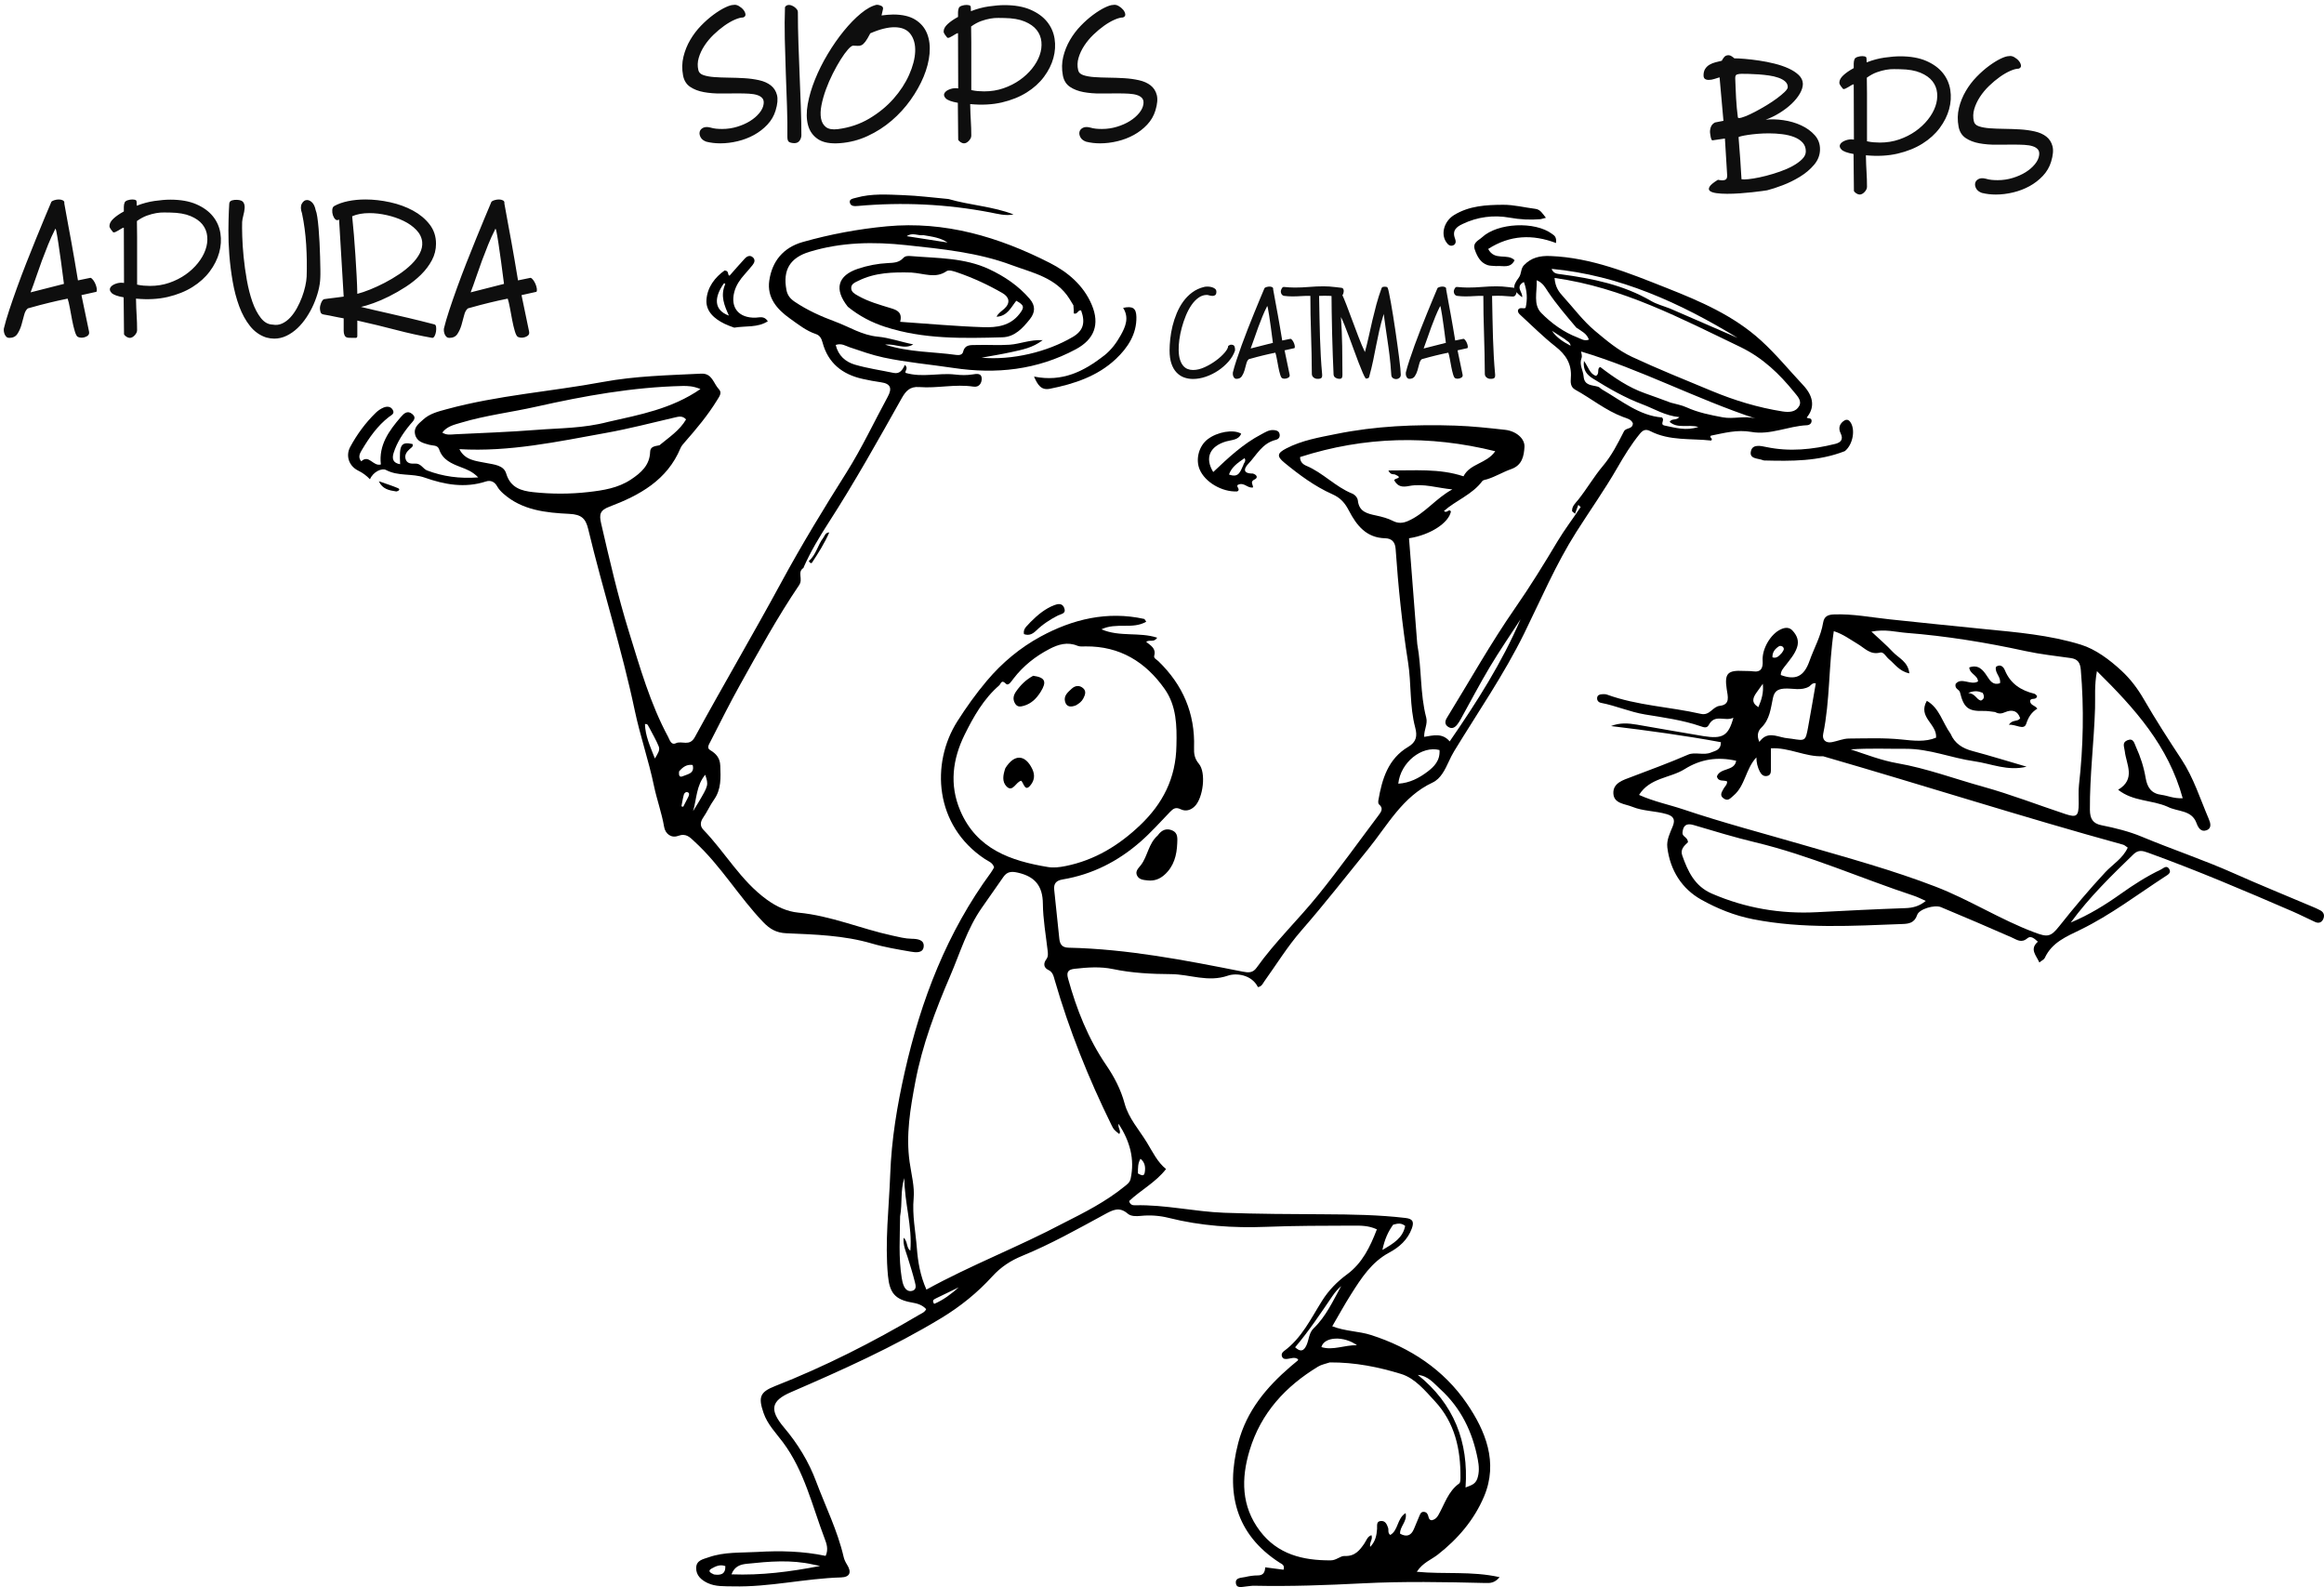 <?xml version="1.0" encoding="UTF-8"?>
<svg width="227px" height="155px" viewBox="0 0 227 155" version="1.1" xmlns="http://www.w3.org/2000/svg" xmlns:xlink="http://www.w3.org/1999/xlink">
    <!-- Generator: Sketch 63.1 (92452) - https://sketch.com -->
    <title>Group 3</title>
    <desc>Created with Sketch.</desc>
    <g id="Page-1" stroke="none" stroke-width="1" fill="none" fill-rule="evenodd">
        <g id="Group-3" fill-rule="nonzero">
            <g id="Group-2">
                <g id="Group" transform="translate(33.436, 18.682)" fill="#000000">
                    <path d="M104.996,44.215 C105.444,46.652 105.261,49.074 105.87,51.391 C106.039,52.034 105.651,52.569 105.672,53.284 C106.559,53.139 107.452,52.879 108.164,53.728 C110.813,49.887 113.268,46.037 115.089,41.795 C114.081,43.352 113.028,44.881 112.077,46.472 C111.081,48.138 110.184,49.863 109.24,51.561 C109.141,51.739 109.033,51.916 108.907,52.076 C108.677,52.367 108.396,52.546 108.028,52.314 C107.651,52.076 107.697,51.743 107.894,51.423 C110.109,47.828 112.169,44.139 114.583,40.665 C116.038,38.571 117.379,36.393 118.688,34.202 C119.384,33.038 120.209,31.965 120.957,30.839 C120.881,30.768 120.804,30.697 120.728,30.626 C120.621,30.914 120.513,31.203 120.406,31.491 C120.312,31.412 120.218,31.333 120.124,31.254 C120.076,30.761 120.455,30.459 120.731,30.111 C121.573,29.05 122.27,27.843 123.115,26.843 C124.012,25.782 124.58,24.627 125.186,23.448 C125.386,23.059 126.039,23.274 126.057,22.661 C125.902,22.262 125.47,22.181 125.104,22.044 C123.401,21.407 122,20.242 120.428,19.378 C119.956,19.119 119.963,18.652 119.998,18.205 C120.1,16.885 119.525,15.964 118.498,15.159 C117.3,14.222 116.221,13.132 115.094,12.103 C114.947,11.968 114.789,11.821 114.844,11.581 C115.023,11.267 115.353,11.516 115.578,11.386 C115.775,10.544 115.733,9.728 115.413,8.857 C114.507,9.33 115.345,9.884 115.239,10.348 C114.32,9.648 114.246,9.327 114.915,8.431 C115.193,8.059 115.084,7.57 115.416,7.222 C116.134,6.47 116.98,6.283 118.002,6.323 C122.027,6.48 125.678,7.987 129.338,9.435 C132.627,10.736 135.88,12.126 138.559,14.561 C140.05,15.915 141.32,17.476 142.692,18.937 C143.789,20.106 143.789,21.202 143.036,22.096 C143.174,22.229 143.484,22.1 143.511,22.378 C143.541,22.683 143.286,22.838 143.066,22.848 C141.236,22.927 139.48,23.83 137.642,23.503 C136.235,23.252 134.963,23.614 133.676,23.867 C133.481,24.08 133.931,24.113 133.707,24.345 C131.735,24.12 129.654,24.399 127.762,23.426 C127.306,23.192 127.036,23.319 126.731,23.693 C125.888,24.728 125.193,25.865 124.533,27.012 C123.294,29.165 121.858,31.186 120.53,33.279 C118.533,36.427 117.079,39.851 115.441,43.183 C113.466,47.197 110.922,50.874 108.601,54.683 C108.408,55 108.243,55.335 108.087,55.673 C107.709,56.49 107.291,57.374 106.491,57.747 C103.56,59.116 102.101,61.908 100.209,64.24 C98.043,66.909 95.932,69.619 93.667,72.212 C92.329,73.744 91.25,75.503 90.058,77.164 C89.903,77.38 89.819,77.662 89.434,77.725 C88.81,76.479 87.291,76.333 86.504,76.605 C84.543,77.283 82.787,76.468 80.947,76.458 C79.044,76.447 77.151,76.355 75.278,75.963 C74.036,75.703 72.779,75.795 71.524,75.937 C70.911,76.007 70.709,76.241 70.886,76.881 C71.717,79.89 72.847,82.754 74.618,85.35 C75.402,86.498 76.042,87.721 76.415,89.102 C76.8,90.53 77.83,91.654 78.59,92.901 C79.152,93.823 79.622,94.825 80.46,95.493 C79.429,96.815 77.975,97.552 76.852,98.623 C76.956,99.002 77.204,99.037 77.438,99.032 C80.369,98.959 83.232,99.658 86.158,99.764 C89.42,99.883 92.679,99.895 95.94,99.912 C98.584,99.925 101.223,99.963 103.854,100.272 C104.564,100.355 104.701,100.647 104.465,101.298 C104.064,102.402 103.232,103.132 102.28,103.641 C100.533,104.573 99.535,106.142 98.532,107.722 C97.9,108.717 97.334,109.754 96.693,110.85 C98.003,111.354 99.283,111.32 100.476,111.702 C104.325,112.934 107.603,115.107 109.849,118.405 C111.651,121.05 112.933,124.134 111.52,127.474 C110.552,129.762 108.957,131.627 106.995,133.157 C106.359,133.653 105.549,133.923 104.95,134.826 C107.651,135.089 110.302,134.739 113.041,135.354 C112.539,135.941 112.106,135.934 111.671,135.923 C107.664,135.826 103.66,135.751 99.652,135.956 C96.133,136.135 92.608,136.267 89.081,136.191 C88.811,136.185 88.54,136.238 88.269,136.262 C87.877,136.297 87.325,136.482 87.277,135.91 C87.232,135.379 87.834,135.423 88.203,135.337 C88.597,135.244 89.009,135.181 89.413,135.183 C89.93,135.185 90.122,134.91 90.144,134.393 C90.774,134.475 91.361,134.551 91.937,134.626 C92.079,134.164 91.761,134.072 91.553,133.938 C87.248,131.165 86.246,127.066 87.51,122.239 C88.33,119.106 90.262,116.813 92.621,114.78 C92.853,114.58 93.093,114.39 93.326,114.192 C93.347,114.175 93.345,114.13 93.36,114.074 C93.022,113.816 92.664,113.998 92.312,114.036 C92.106,114.058 91.892,114.058 91.794,113.824 C91.701,113.605 91.787,113.413 91.963,113.284 C93.702,112.021 94.597,110.112 95.698,108.362 C96.343,107.338 97.164,106.495 98.138,105.78 C99.623,104.688 100.388,103.114 101.053,101.383 C100.229,100.999 99.45,101.018 98.685,101.02 C95.865,101.029 93.047,101.027 90.226,101.138 C87.034,101.263 83.849,101.051 80.722,100.264 C79.838,100.042 78.914,99.974 77.993,100.068 C77.545,100.114 77.029,100.121 76.716,99.85 C75.884,99.133 75.245,99.496 74.436,99.935 C71.809,101.36 69.199,102.829 66.425,103.966 C65.303,104.427 64.35,105.031 63.475,105.992 C62.048,107.561 60.356,108.927 58.524,110.037 C53.834,112.879 48.84,115.113 43.82,117.286 C41.88,118.126 41.679,119.003 43.158,120.753 C44.492,122.33 45.56,124.081 46.277,126 C47.196,128.455 48.378,130.816 48.972,133.392 C49.032,133.651 49.158,133.905 49.301,134.132 C49.77,134.874 49.583,135.353 48.713,135.378 C45.182,135.48 41.715,136.338 38.168,136.252 C37.314,136.232 36.455,136.295 35.668,135.918 C35.069,135.63 34.551,135.191 34.564,134.449 C34.577,133.694 35.247,133.6 35.78,133.412 C37.318,132.869 38.935,132.983 40.521,132.89 C42.754,132.757 44.991,132.808 47.209,133.275 C47.504,132.639 47.298,132.07 47.123,131.613 C45.9,128.408 45.142,124.994 43.036,122.176 C42.347,121.254 41.527,120.438 41.138,119.297 C40.618,117.774 40.791,117.272 42.258,116.696 C47.142,114.777 51.806,112.412 56.321,109.743 C56.575,109.593 56.882,109.491 57.029,109.178 C56.648,108.754 56.16,108.621 55.613,108.525 C53.979,108.238 53.455,107.576 53.297,105.913 C52.981,102.599 53.398,99.309 53.518,96.007 C53.641,92.612 54.192,89.299 54.934,86.011 C56.518,78.991 59.063,72.378 63.359,66.534 C63.478,66.373 63.568,66.19 63.666,66.028 C63.518,65.55 63.087,65.429 62.761,65.213 C57.847,61.958 57.452,55.885 60.077,51.761 C60.955,50.382 61.893,49.069 62.954,47.81 C64.459,46.024 66.224,44.567 68.206,43.49 C71.336,41.79 74.723,40.971 78.325,41.767 C78.372,41.777 78.401,41.867 78.524,42.038 C77.177,42.818 75.613,42.076 74.148,42.781 C75.935,43.55 77.84,43.024 79.591,43.599 C79.273,44.109 78.861,43.741 78.518,44.007 C78.949,44.355 79.507,44.638 79.304,45.358 C79.233,45.609 79.548,45.736 79.715,45.898 C82.09,48.199 83.304,50.984 83.195,54.32 C83.176,54.902 83.227,55.39 83.663,55.908 C84.399,56.78 84.077,59.239 83.277,60.049 C82.868,60.462 82.368,60.59 81.879,60.35 C81.396,60.114 81.152,60.299 80.84,60.623 C79.896,61.602 78.996,62.617 77.966,63.519 C75.756,65.453 73.251,66.725 70.362,67.209 C69.731,67.316 69.468,67.602 69.537,68.236 C69.709,69.827 69.861,71.42 70.036,73.011 C70.094,73.53 70.294,73.861 70.933,73.875 C76.692,74.001 82.323,75.098 87.948,76.214 C88.483,76.32 88.93,76.357 89.299,75.838 C91.103,73.305 93.359,71.156 95.306,68.749 C97.361,66.208 99.263,63.542 101.229,60.929 C101.483,60.592 101.716,60.25 101.257,59.873 C101.181,59.81 101.175,59.612 101.197,59.487 C101.557,57.401 102.146,55.426 104.113,54.26 C104.903,53.792 105.022,53.215 104.796,52.37 C104.237,50.281 104.432,48.1 104.095,45.977 C103.514,42.309 103.14,38.615 102.882,34.912 C102.831,34.184 102.431,33.901 101.867,33.888 C100.023,33.846 99.077,32.637 98.33,31.205 C97.943,30.462 97.535,29.956 96.69,29.58 C94.989,28.823 93.466,27.694 92.018,26.506 C91.244,25.871 91.321,25.571 92.209,25.111 C93.742,24.317 95.424,24.036 97.087,23.7 C100.924,22.922 104.811,22.756 108.709,22.885 C110.335,22.939 111.959,23.117 113.578,23.297 C114.63,23.413 115.521,24.141 115.469,24.973 C115.414,25.847 115.254,26.758 114.161,27.138 C113.367,27.415 112.633,27.875 111.816,28.125 C111.654,28.175 111.431,28.192 111.346,28.307 C110.375,29.618 108.8,30.171 107.604,31.222 C107.898,31.509 108.063,30.959 108.287,31.262 C108.088,32.369 106.294,33.565 104.192,33.888 C104.457,37.29 104.724,40.705 104.996,44.215 M70.445,100.77 C72.511,99.729 74.572,98.679 76.383,97.209 C76.646,96.996 76.919,96.818 77.001,96.437 C77.416,94.504 76.931,92.79 75.826,91.075 C75.728,91.516 76.109,91.761 75.889,92.075 C75.359,91.641 75.351,91.644 75.128,91.191 C72.885,86.628 70.994,81.927 69.584,77.036 C69.472,76.644 69.402,76.258 68.96,76.047 C68.493,75.823 68.469,75.407 68.756,75.019 C68.967,74.734 68.928,74.46 68.892,74.15 C68.718,72.625 68.442,71.1 68.428,69.573 C68.412,67.82 67.632,66.919 65.98,66.546 C65.359,66.405 64.934,66.44 64.57,66.966 C63.872,67.973 63.168,68.976 62.464,69.979 C61.037,72.014 60.339,74.392 59.372,76.641 C57.933,79.991 56.645,83.394 55.966,87.003 C55.479,89.587 55.037,92.153 55.412,94.812 C55.578,95.987 55.91,97.218 55.807,98.341 C55.654,100.011 55.995,101.592 56.119,103.206 C56.221,104.543 56.444,105.891 57.053,107.267 C61.416,104.865 65.992,103.126 70.445,100.77 M81.474,54.118 C81.522,52.192 81.481,50.253 80.329,48.616 C78.463,45.962 75.948,44.418 72.615,44.449 C72.345,44.452 72.045,44.487 71.809,44.389 C70.833,43.981 69.939,44.251 69.084,44.694 C67.712,45.406 66.516,46.349 65.563,47.587 C65.369,47.839 65.069,48.349 64.818,48.095 C64.372,47.641 64.332,48.108 64.162,48.256 C62.636,49.579 61.657,51.308 60.783,53.078 C59.606,55.463 59.283,57.97 60.358,60.49 C61.963,64.253 65.29,65.4 68.926,65.998 C69.48,66.089 70.054,66.02 70.636,65.904 C73.503,65.329 75.873,63.875 77.954,61.885 C80.107,59.826 81.425,57.364 81.474,54.118 M96.454,114.379 C96.07,114.512 95.648,114.582 95.309,114.788 C92.132,116.72 89.732,119.304 88.626,122.951 C87.782,125.731 87.806,128.424 89.626,130.836 C91.357,133.13 93.822,133.728 96.55,133.711 C97.109,133.707 97.481,133.265 97.906,133.284 C98.905,133.33 99.373,132.737 99.844,132.042 C100.032,131.764 100.129,131.377 100.522,131.253 C100.685,131.661 100.301,131.957 100.4,132.397 C100.93,131.844 101.029,131.252 101.072,130.633 C101.093,130.32 100.961,129.871 101.489,129.865 C101.896,129.86 102.034,130.206 102.15,130.54 C102.224,130.754 102.083,131.024 102.364,131.231 C103.158,130.777 103.01,129.623 103.86,129.096 C104.043,129.919 103.262,130.424 103.323,131.111 C103.98,131.47 104.401,131.277 104.665,130.663 C104.839,130.256 104.998,129.843 105.177,129.438 C105.27,129.227 105.337,128.954 105.643,128.974 C105.921,128.992 106.036,129.201 106.092,129.455 C106.129,129.626 106.197,129.78 106.416,129.794 C106.699,129.741 106.904,129.555 107.041,129.318 C107.665,128.24 108.001,126.978 109.094,126.201 C109.213,126.116 109.215,125.819 109.217,125.62 C109.238,122.848 108.671,120.271 106.717,118.166 C105.743,117.117 104.773,115.921 103.417,115.506 C101.222,114.834 98.948,114.364 96.454,114.379 M136.595,15.225 C130.775,12.439 125.051,9.384 118.406,8.464 C118.476,9.373 118.835,9.832 119.257,10.293 C120.278,11.411 121.167,12.634 122.348,13.625 C123.491,14.585 124.638,15.55 125.972,16.172 C128.525,17.362 131.144,18.413 133.746,19.494 C135.979,20.423 138.282,21.126 140.676,21.501 C141.317,21.601 141.978,21.571 142.305,20.966 C142.582,20.453 142.124,20.001 141.811,19.614 C140.387,17.856 138.788,16.299 136.595,15.225 M102.812,27.654 C102.633,27.611 102.404,27.717 102.176,27.268 C104.716,27.283 107.145,27.049 109.512,27.837 C110.161,26.569 111.761,26.62 112.614,25.388 C106.149,23.783 99.835,23.939 93.554,25.953 C93.535,26.397 93.811,26.663 94.159,26.809 C95.784,27.488 96.991,28.855 98.626,29.517 C98.91,29.633 99.163,29.908 99.195,30.207 C99.315,31.311 100.122,31.482 100.979,31.665 C101.54,31.785 102.116,31.934 102.621,32.194 C103.141,32.461 103.604,32.413 104.083,32.206 C105.734,31.494 106.817,29.974 108.424,29.116 C106.985,28.986 105.597,28.508 104.198,28.783 C103.519,28.916 103.117,28.837 102.784,28.291 C102.547,27.994 103.805,28.085 102.812,27.654 M129.746,20.64 C130.265,20.789 130.812,20.878 131.298,21.1 C132.425,21.613 133.621,21.847 134.82,22.073 C135.902,22.278 136.983,21.881 138.054,22.2 C132.222,20.275 126.803,17.382 120.995,15.648 C121.008,15.773 121.126,16.066 121.044,16.281 C120.793,16.934 121.196,17.478 121.244,18.073 C121.319,19.002 122.058,18.912 122.646,19.085 C122.801,19.131 122.92,19.283 123.067,19.368 C124.967,20.464 126.699,21.919 128.895,22.088 C129.226,22.367 128.623,22.774 129.183,22.886 C130.214,23.092 131.24,23.419 132.452,23.018 C131.439,22.738 130.439,23.209 129.649,22.522 C129.87,22.147 130.257,22.423 130.6,22.056 C129.187,21.917 128.14,21.239 126.999,20.811 C125.293,20.171 123.709,19.261 122.164,18.296 C121.62,17.955 121.156,17.513 121.279,16.566 C121.717,17.16 121.842,17.834 122.446,18.026 C122.862,17.827 122.496,17.301 122.872,17.164 C124.235,18.208 125.626,19.157 127.241,19.728 C128.037,20.01 128.831,20.297 129.746,20.64 M110.858,125.749 C111.074,125.119 111.033,124.497 110.907,123.844 C110.394,121.162 109.26,118.824 107.229,116.976 C106.608,116.411 106.068,115.694 105.053,115.597 C108.558,118.414 110.03,122.107 109.713,126.595 C110.273,126.37 110.651,126.293 110.858,125.749 M129.701,11.459 C131.898,12.413 134.096,13.366 136.293,14.32 C130.662,10.891 124.762,8.204 118.122,7.576 C118.295,8.06 118.683,8.059 119.025,8.105 C122.104,8.517 125.12,9.123 127.855,10.722 C128.377,11.027 128.985,11.182 129.701,11.459 M120.539,13.32 C119.565,12.166 118.576,11.025 117.738,9.764 C117.485,9.383 117.283,8.956 116.665,8.687 C116.709,9.87 116.296,11.065 117.121,11.897 C118.115,12.898 119.284,13.755 120.638,14.273 C120.983,14.405 121.323,14.664 121.762,14.487 C121.553,13.894 121.073,13.681 120.539,13.32 M54.482,100.117 C54.465,102.121 54.32,104.13 54.64,106.125 C54.682,106.39 54.738,106.662 54.845,106.904 C54.991,107.234 55.252,107.488 55.642,107.396 C56.126,107.282 56.007,106.854 55.933,106.555 C55.729,105.732 55.472,104.922 55.221,104.112 C55.035,103.512 54.756,102.932 54.824,102.198 C55.249,102.576 55.074,103.17 55.481,103.47 C55.69,101.08 54.909,98.819 54.896,96.373 C54.498,97.609 54.717,98.79 54.482,100.117 M45.99,134.12 C43.836,133.628 41.671,133.819 39.513,134.046 C38.944,134.106 38.32,134.253 38.012,135.077 C40.935,135.187 43.684,134.834 46.669,134.26 C46.313,134.183 46.214,134.161 45.99,134.12 M107.17,54.57 C105.446,54.123 103.365,55.764 103.143,57.857 C104.25,57.793 105.178,57.306 105.994,56.687 C106.625,56.208 107.244,55.612 107.17,54.57 M93.067,112.901 C93.575,113.364 93.893,113.305 94.171,112.715 C94.427,112.169 94.401,111.505 94.873,111.052 C96.088,109.887 96.765,108.365 97.569,106.921 C97.242,107.204 96.966,107.527 96.727,107.876 C95.579,109.553 94.463,111.254 93.067,112.901 M102.641,100.929 C102.145,101.613 101.81,102.361 101.591,103.396 C102.705,102.752 103.59,102.208 103.816,101.049 C103.435,100.741 103.101,100.8 102.641,100.929 M99.109,112.701 C97.843,111.777 95.904,111.843 95.633,112.883 C96.775,113.235 97.881,112.67 99.109,112.701 M36.305,135.091 C36.928,135.173 37.436,135.102 37.415,134.273 C36.897,134.078 36.471,134.288 36.073,134.51 C35.668,134.737 35.904,134.92 36.305,135.091 M58.033,108.1 C57.854,108.216 57.535,108.259 57.809,108.663 C58.707,108.288 59.473,107.699 60.213,107.045 C59.527,107.377 58.841,107.709 58.033,108.1 M77.713,95.923 C78.192,96.195 78.333,96.172 78.392,95.747 C78.455,95.284 78.389,94.834 77.965,94.488 C77.701,94.923 77.716,95.358 77.713,95.923 M119.389,14.422 C118.977,14.157 118.564,13.891 118.151,13.626 C118.602,14.289 119.232,14.696 119.978,15.085 C119.914,14.706 119.645,14.661 119.389,14.422 Z" id="Shape"></path>
                    <path d="M45.05,36.783 C44.4,37.19 45.033,37.855 44.622,38.461 C42.494,41.603 40.668,44.938 38.82,48.252 C37.813,50.057 36.896,51.912 35.952,53.752 C35.822,54.006 35.571,54.366 35.92,54.572 C36.525,54.93 36.889,55.356 36.917,56.096 C36.96,57.256 37.032,58.395 36.304,59.421 C35.913,59.972 35.638,60.605 35.253,61.162 C34.952,61.596 34.927,62.005 35.271,62.361 C37.407,64.574 38.918,67.343 41.475,69.189 C42.42,69.871 43.441,70.347 44.545,70.451 C47.721,70.752 50.645,72.025 53.722,72.692 C54.354,72.829 54.971,72.995 55.623,73.004 C56.185,73.012 56.865,73.098 56.785,73.789 C56.71,74.434 55.991,74.343 55.513,74.26 C54.244,74.04 52.963,73.83 51.731,73.468 C48.992,72.665 46.175,72.587 43.366,72.465 C42.389,72.423 41.757,72.053 41.1,71.366 C38.73,68.887 36.983,65.887 34.446,63.552 C33.959,63.104 33.605,62.659 32.798,62.955 C32.124,63.201 31.547,62.75 31.434,62.078 C31.202,60.713 30.721,59.417 30.439,58.062 C29.925,55.589 29.087,53.182 28.566,50.709 C27.309,44.737 25.437,38.927 24.021,32.999 C23.773,31.961 23.361,31.563 22.183,31.506 C19.897,31.394 17.559,31.165 15.714,29.516 C15.491,29.316 15.273,29.084 15.13,28.824 C14.872,28.358 14.479,28.193 14.019,28.343 C11.968,29.013 9.975,28.646 8.037,27.961 C6.812,27.529 5.479,27.86 4.265,27.219 C3.871,27.011 3.024,27.376 2.7,28.125 C2.354,27.764 1.988,27.495 1.558,27.285 C0.647,26.84 0.304,25.835 0.773,24.964 C1.436,23.737 2.261,22.614 3.264,21.636 C3.478,21.427 3.742,21.243 4.017,21.128 C4.341,20.993 4.715,20.986 4.923,21.341 C5.148,21.724 4.799,21.849 4.557,22.036 C3.436,22.902 2.64,24.042 1.925,25.239 C1.721,25.58 1.494,25.959 1.851,26.374 C2.609,25.659 3,26.901 3.766,26.68 C3.541,24.804 4.549,23.396 5.71,22.052 C6.019,21.694 6.358,21.369 6.824,21.749 C7.315,22.149 6.888,22.461 6.639,22.763 C5.942,23.606 5.34,24.504 5.01,25.558 C4.827,26.141 4.968,26.546 5.649,26.656 C5.54,24.762 5.743,24.438 6.862,24.685 C6.951,24.948 6.729,25.041 6.587,25.17 C6.295,25.434 6.064,25.735 6.18,26.145 C6.311,26.611 6.756,26.615 7.106,26.595 C7.684,26.561 7.881,27.112 8.274,27.262 C9.826,27.857 11.449,28.08 13.275,27.945 C12.708,27.358 12.134,27.156 11.576,26.941 C10.673,26.595 9.804,26.236 9.457,25.205 C9.308,24.763 8.846,24.858 8.499,24.76 C7.911,24.594 7.274,24.465 7.107,23.739 C6.948,23.047 7.477,22.687 7.89,22.304 C8.534,21.707 9.373,21.507 10.193,21.283 C15.189,19.921 20.362,19.566 25.433,18.626 C28.612,18.036 31.836,17.969 35.053,17.811 C36.135,17.758 36.25,18.774 36.777,19.323 C37.122,19.682 36.827,20.04 36.602,20.408 C35.693,21.891 34.582,23.211 33.441,24.513 C33.286,24.69 33.119,24.878 33.031,25.09 C31.728,28.215 29.039,29.691 26.096,30.802 C25.163,31.154 25.074,31.548 25.283,32.451 C26.103,35.997 26.919,39.548 27.997,43.023 C29.078,46.507 30.073,50.035 31.82,53.276 C31.98,53.575 32.11,54.127 32.579,53.906 C33.171,53.628 33.912,54.264 34.433,53.31 C37.21,48.222 40.151,43.223 42.914,38.128 C44.888,34.488 47.037,30.965 49.244,27.465 C50.742,25.09 51.939,22.527 53.282,20.054 C53.714,19.259 53.572,18.785 52.613,18.653 C52.008,18.57 51.407,18.455 50.811,18.322 C48.834,17.881 47.443,16.778 46.908,14.768 C46.803,14.372 46.64,14.071 46.25,13.941 C45.296,13.623 44.533,13.001 43.73,12.432 C42.437,11.514 41.464,10.371 41.705,8.718 C41.979,6.835 43.067,5.495 44.974,4.954 C47.658,4.194 50.401,3.685 53.17,3.423 C58.86,2.885 64.132,4.462 69.118,7.002 C70.852,7.886 72.4,9.17 73.211,11.107 C73.999,12.99 73.46,14.456 71.651,15.427 C67.875,17.454 63.863,17.88 59.697,17.254 C57.418,16.911 55.119,16.716 52.859,16.232 C51.721,15.989 50.643,15.599 49.551,15.233 C49.15,15.099 48.771,14.813 48.194,15.007 C48.439,16.054 49.157,16.666 50.074,16.934 C51.308,17.294 52.595,17.477 53.858,17.74 C54.464,17.866 54.738,17.421 54.947,16.95 C55.338,17.306 54.908,17.554 55.02,17.736 C56.651,18.218 58.259,17.711 59.851,17.897 C60.432,17.965 60.997,17.977 61.575,17.885 C61.934,17.828 62.433,17.736 62.453,18.267 C62.47,18.707 62.225,19.168 61.641,19.078 C59.872,18.807 58.112,19.261 56.354,19.12 C55.428,19.046 55.026,19.525 54.634,20.222 C52.342,24.299 50.063,28.385 47.526,32.319 C46.623,33.718 45.767,35.136 45.063,36.72 C45.046,36.788 45.05,36.783 45.05,36.783 M71.41,11.133 C71.287,10.931 71.164,10.729 71.04,10.527 C69.74,8.421 67.425,7.97 65.363,7.202 C62.068,5.974 58.583,5.637 55.099,5.261 C51.879,4.914 48.74,4.965 45.637,5.909 C43.729,6.489 43.011,7.687 43.379,9.629 C43.477,10.148 43.733,10.484 44.212,10.805 C45.44,11.627 46.778,12.226 48.135,12.727 C49.508,13.233 50.75,14.052 52.298,14.198 C53.451,14.306 54.6,14.723 55.769,14.952 C54.904,15.489 54.059,14.864 53.017,14.979 C55.41,15.742 57.711,15.665 59.957,15.982 C60.23,16.021 60.56,15.992 60.639,15.675 C60.825,14.927 61.413,15.03 61.941,15.013 C63.018,14.978 64.088,15.061 65.176,14.986 C66.201,14.915 67.169,14.477 68.413,14.539 C67.407,15.301 66.399,15.47 65.422,15.69 C64.435,15.911 63.434,16.067 62.439,16.252 C65.415,16.518 68.853,15.7 71.353,14.224 C72.361,13.629 72.604,12.859 72.166,11.64 C71.851,11.541 71.821,12.07 71.447,11.929 C71.447,11.718 71.447,11.489 71.41,11.133 M30.977,24.805 C31.907,24.032 32.944,23.365 33.576,22.282 C33.218,21.885 32.837,22.008 32.43,22.102 C30.217,22.616 28.014,23.192 25.78,23.594 C21.042,24.446 16.318,25.475 11.435,25.185 C11.987,26.282 13.047,26.331 14.035,26.532 C14.798,26.687 15.762,26.737 16.008,27.568 C16.423,28.968 17.501,29.261 18.649,29.385 C20.436,29.578 22.237,29.579 24.033,29.375 C25.493,29.21 26.934,28.985 28.191,28.151 C29.168,27.503 30.027,26.76 30.066,25.454 C30.082,24.94 30.474,24.901 30.977,24.805 M25.968,22.52 C29.04,21.822 32.162,21.259 34.982,19.315 C34.274,19.023 33.741,19.003 33.207,19.015 C28.371,19.129 23.632,19.982 18.938,21.037 C16.493,21.587 13.994,21.88 11.589,22.603 C10.937,22.799 10.236,22.941 9.764,23.566 C10.202,23.846 10.617,23.751 11.01,23.732 C13.652,23.603 16.297,23.513 18.933,23.305 C21.228,23.123 23.551,23.159 25.968,22.52 M29.989,52.396 C29.87,52.266 29.893,51.989 29.561,52.033 C29.592,53.195 30.068,54.205 30.531,55.397 C30.818,54.916 31.052,54.582 30.908,54.222 C30.672,53.633 30.344,53.08 29.989,52.396 M34.746,59.751 C35.775,58.01 35.777,58.001 35.449,56.984 C34.572,58.029 34.615,59.345 34.264,60.532 C34.402,60.312 34.54,60.092 34.746,59.751 M56.756,4.284 C56.22,4.362 55.689,3.986 55.132,4.384 C56.461,4.591 57.791,4.798 59.12,5.005 C58.445,4.543 57.682,4.438 56.756,4.284 M32.891,56.66 C32.872,56.94 32.86,57.309 33.27,57.123 C33.71,56.924 34.446,56.873 34.22,56.031 C33.664,55.952 33.283,56.2 32.891,56.66 M33.802,59.132 C33.858,58.979 33.947,58.795 33.753,58.703 C33.575,58.619 33.405,58.766 33.363,58.913 C33.256,59.291 33.2,59.683 33.123,60.069 C33.183,60.082 33.242,60.095 33.301,60.108 C33.45,59.821 33.599,59.535 33.802,59.132 Z" id="Shape"></path>
                    <path d="M88.942,27.566 C89.396,27.714 89.422,28.001 89.112,28.142 C88.623,28.364 88.97,28.658 88.957,28.922 C88.418,29.04 88.105,28.384 87.49,28.662 C87.222,28.816 87.802,29.115 87.408,29.314 C85.935,29.387 84.249,28.41 83.732,27.143 C83.328,26.152 83.675,24.87 84.522,24.22 C85.472,23.493 87.034,23.221 87.799,23.674 C87.542,24.313 86.869,24.271 86.329,24.429 C84.728,24.9 84.22,26.034 85.068,27.421 C86.524,26.044 87.965,24.674 89.787,23.724 C90.154,23.533 90.498,23.293 90.953,23.32 C91.212,23.336 91.457,23.399 91.535,23.656 C91.624,23.946 91.502,24.195 91.187,24.273 C89.823,24.612 89.304,25.776 88.483,26.63 C88.142,26.985 87.833,27.578 88.942,27.566 M88.011,26.735 C88.043,26.528 88.317,26.37 88.128,26.065 C87.49,26.502 86.869,26.913 86.606,27.659 C87.571,28.023 87.709,27.367 88.011,26.735 Z" id="Shape"></path>
                    <path d="M38.279,13.318 C37.912,13.185 37.622,13.081 37.347,12.947 C36.337,12.457 35.491,11.728 35.569,10.591 C35.652,9.37 36.399,8.399 37.338,7.734 C37.829,7.767 37.57,8.162 37.823,8.245 C38.322,7.681 38.803,7.118 39.308,6.577 C39.527,6.342 39.826,6.192 40.114,6.463 C40.348,6.683 40.272,6.956 40.086,7.185 C39.832,7.498 39.571,7.807 39.302,8.108 C38.847,8.616 38.463,9.169 38.29,9.826 C37.881,11.375 38.729,12.391 40.376,12.343 C40.771,12.331 41.2,12.141 41.564,12.693 C40.569,13.336 39.414,13.128 38.279,13.318 M37.406,9.068 C37.387,9.042 37.373,9.002 37.348,8.994 C37.321,8.985 37.269,8.997 37.255,9.018 C36.364,10.28 36.203,11.579 37.761,12.142 C37.319,11.156 36.898,10.204 37.406,9.068 Z" id="Shape"></path>
                    <path d="M112.706,7.304 C112.365,7.274 112.097,7.29 111.857,7.208 C111.178,6.978 110.852,6.374 110.62,5.707 C110.374,5 110.996,4.8 111.318,4.5 C112.852,3.069 116.497,2.915 118.161,4.161 C118.368,4.316 118.622,4.434 118.552,5.053 C116.275,4.188 114.064,4.255 111.924,5.633 C112.561,6.845 113.777,6.014 114.504,6.732 C114.084,7.573 113.379,7.242 112.706,7.304 Z" id="Path"></path>
                    <path d="M74.459,16.008 C75.161,15.435 75.626,14.78 76.023,14.076 C76.509,13.214 76.872,12.339 76.267,11.387 C77.205,11.186 77.546,11.411 77.563,12.279 C77.595,13.942 76.731,15.272 75.549,16.385 C73.781,18.05 71.508,18.814 69.112,19.287 C68.278,19.452 67.933,18.942 67.564,18.095 C70.343,18.662 72.456,17.576 74.459,16.008 Z" id="Path"></path>
                    <path d="M59.204,0.755 C61.343,1.374 63.56,1.477 65.564,2.262 C64.769,2.422 64.018,2.203 63.284,2.063 C59.013,1.247 54.707,1.044 50.358,1.433 C50.04,1.461 49.701,1.473 49.593,1.168 C49.445,0.751 49.888,0.717 50.188,0.631 C51.697,0.203 53.259,0.32 54.8,0.377 C56.243,0.431 57.679,0.614 59.204,0.755 Z" id="Path"></path>
                    <path d="M146.761,25.378 C144.166,26.392 141.527,26.355 138.885,26.291 C138.851,26.29 138.815,26.285 138.784,26.271 C138.296,26.059 137.377,26.177 137.597,25.344 C137.77,24.69 138.518,24.856 139.104,24.98 C141.364,25.455 143.597,25.224 145.813,24.674 C146.382,24.533 146.644,24.229 146.346,23.624 C146.142,23.209 146.201,22.809 146.558,22.502 C146.775,22.315 147.039,22.204 147.271,22.503 C147.815,23.201 147.576,24.723 146.761,25.378 Z" id="Path"></path>
                    <path d="M117.048,2.723 C115.993,2.811 115.022,2.755 114.029,2.577 C112.457,2.295 110.889,2.491 109.413,3.198 C108.855,3.465 108.367,3.816 108.692,4.637 C108.79,4.885 108.782,5.174 108.49,5.285 C108.178,5.403 107.976,5.19 107.809,4.935 C107.278,4.123 107.638,2.902 108.603,2.314 C110.09,1.409 111.747,1.328 113.382,1.318 C114.432,1.312 115.483,1.585 116.535,1.716 C117.038,1.778 117.241,2.199 117.564,2.589 C117.37,2.643 117.242,2.679 117.048,2.723 Z" id="Path"></path>
                    <path d="M79.644,62.915 C80.057,62.331 80.544,62.183 81.101,62.439 C81.628,62.682 81.571,63.205 81.552,63.679 C81.507,64.844 81.23,65.912 80.337,66.729 C79.858,67.169 79.318,67.375 78.673,67.305 C78.277,67.262 77.849,67.244 77.64,66.851 C77.404,66.407 77.769,66.112 78.008,65.8 C78.667,64.938 78.73,63.723 79.644,62.915 Z" id="Path"></path>
                    <path d="M67.228,42.064 C67.948,41.341 68.672,40.757 69.534,40.424 C69.885,40.287 70.317,40.209 70.503,40.668 C70.746,41.267 70.195,41.274 69.902,41.426 C69.145,41.818 68.428,42.273 67.799,42.884 C67.463,43.209 67.1,43.441 66.579,43.248 C66.476,42.683 66.912,42.451 67.228,42.064 Z" id="Path"></path>
                    <path d="M45.564,36.113 C46.276,35.513 46.434,34.547 46.982,33.837 C47.129,33.646 47.161,33.335 47.564,33.318 C47.096,34.392 46.494,35.33 45.883,36.262 C45.809,36.374 45.678,36.309 45.588,36.148 C45.568,36.106 45.565,36.11 45.564,36.113 Z" id="Path"></path>
                    <path d="M5.277,29.318 C4.58,29.208 3.935,29.108 3.564,28.318 C4.282,28.572 4.868,28.752 5.426,28.99 C5.667,29.093 5.575,29.25 5.277,29.318 Z" id="Path"></path>
                    <path d="M64.766,56.335 C65.644,54.939 66.696,54.998 67.383,56.402 C67.694,57.037 67.588,57.581 67.182,58.053 C66.681,58.636 66.576,57.864 66.322,57.572 C65.81,57.634 65.492,58.766 64.872,58.119 C64.429,57.655 64.528,57.02 64.766,56.335 Z" id="Path"></path>
                    <path d="M67.481,47.318 C68.659,47.479 68.829,47.895 68.217,48.879 C67.799,49.553 67.284,50.044 66.574,50.248 C66.231,50.346 65.926,50.398 65.7,50.006 C65.459,49.587 65.564,49.205 65.812,48.849 C66.253,48.217 66.775,47.701 67.481,47.318 Z" id="Path"></path>
                    <path d="M71.658,50.204 C71.167,50.403 70.733,50.379 70.593,49.833 C70.442,49.245 70.905,48.898 71.245,48.579 C71.579,48.266 72.009,48.212 72.372,48.542 C72.694,48.836 72.548,49.203 72.381,49.528 C72.228,49.825 71.983,50.019 71.658,50.204 Z" id="Path"></path>
                    <path d="M49.377,11.278 C48.007,9.554 48.385,8.225 50.379,7.562 C51.321,7.249 52.292,7.062 53.282,7.012 C53.831,6.984 54.372,6.979 54.792,6.515 C54.996,6.29 55.294,6.308 55.565,6.331 C58.138,6.544 60.773,6.48 63.182,7.608 C64.663,8.302 66.044,9.222 67.147,10.512 C67.718,11.179 67.686,11.833 67.15,12.503 C66.44,13.393 65.658,14.227 64.475,14.26 C60.634,14.368 56.788,14.456 53.052,13.251 C51.739,12.827 50.523,12.207 49.377,11.278 M55.581,7.937 C53.804,7.889 52.039,7.926 50.387,8.75 C50.076,8.905 49.706,9.04 49.707,9.449 C49.708,9.841 50.051,10.02 50.355,10.194 C51.378,10.781 52.499,11.086 53.608,11.426 C54.197,11.606 54.721,11.833 54.489,12.748 C57.271,12.938 59.946,13.188 62.626,13.273 C63.903,13.313 65.223,13.165 66.146,11.973 C66.644,11.33 66.618,11.125 65.83,10.693 C65.31,11.345 64.959,12.195 63.906,12.253 C64.065,11.905 64.386,11.722 64.654,11.478 C65.29,10.898 65.141,10.322 64.482,9.943 C63.087,9.137 61.627,8.462 60.109,7.939 C59.761,7.818 59.256,7.641 59.023,7.802 C57.937,8.55 56.855,8.022 55.581,7.937 Z" id="Shape"></path>
                    <path d="M161.436,50.858 C161.003,50.798 160.643,50.744 160.285,50.753 C158.842,50.79 158.379,50.465 158.014,48.955 C157.93,48.61 157.48,48.639 157.577,48.123 C158.13,47.401 159.059,48.299 159.772,47.871 C159.736,47.242 158.958,47.15 158.915,46.503 C159.798,46.186 160.254,46.738 160.656,47.359 C160.958,47.825 161.244,48.267 161.913,48.049 C162.05,47.445 161.382,47.047 161.52,46.447 C161.97,46.13 162.262,46.46 162.39,46.771 C162.936,48.105 163.969,48.753 165.277,49.073 C165.384,49.099 165.467,49.23 165.539,49.293 C165.464,49.753 164.944,49.415 164.859,49.757 C164.858,50.209 165.33,50.193 165.564,50.528 C164.989,50.882 164.7,51.341 164.476,52.01 C164.252,52.68 163.48,52.038 162.779,52.102 C163.137,51.56 163.626,51.844 163.889,51.469 C163.638,50.709 163.072,50.594 162.43,50.868 C162.092,51.013 161.823,51.073 161.436,50.858 M160.224,48.984 C159.865,48.851 159.507,48.714 158.814,48.992 C159.548,49.072 159.605,49.652 160.057,49.742 C160.367,49.594 160.434,49.37 160.224,48.984 Z" id="Shape"></path>
                    <path d="M173.456,58.45 C175.214,57.399 174.25,55.966 174.107,54.697 C174.055,54.234 173.804,53.839 174.373,53.611 C174.959,53.377 175.036,53.915 175.194,54.258 C175.636,55.221 175.964,56.236 176.139,57.275 C176.302,58.243 176.7,58.826 177.712,58.952 C178.298,59.026 178.855,59.316 179.763,59.28 C178.359,54.159 175.118,50.547 171.385,46.864 C171.122,48.285 171.235,49.407 171.201,50.49 C171.098,53.799 170.674,57.09 170.698,60.407 C170.705,61.273 170.981,61.746 171.82,61.913 C173.161,62.179 174.559,62.531 175.751,63.029 C178.731,64.274 181.799,65.29 184.75,66.607 C187.276,67.733 189.841,68.772 192.387,69.852 C192.666,69.97 192.949,70.086 193.214,70.233 C193.567,70.43 193.649,70.751 193.477,71.106 C193.317,71.437 193.017,71.508 192.703,71.367 C191.966,71.036 191.25,70.66 190.509,70.34 C185.832,68.317 181.145,66.32 176.352,64.587 C175.851,64.406 175.428,64.296 174.968,64.741 C172.828,66.814 170.687,68.884 168.827,71.419 C170.657,70.652 172.22,69.676 173.725,68.607 C174.97,67.723 176.247,66.903 177.623,66.247 C177.873,66.128 178.172,65.793 178.42,66.153 C178.703,66.563 178.311,66.749 178.031,66.932 C175.314,68.705 172.721,70.677 169.794,72.11 C168.439,72.773 166.995,73.342 166.291,74.875 C166.216,75.037 165.993,75.129 165.759,75.318 C165.447,74.603 164.777,74.027 165.617,73.29 C165.278,72.978 164.923,72.672 164.595,72.952 C163.999,73.462 163.569,73.097 163.04,72.864 C160.754,71.857 158.457,70.879 156.153,69.917 C155.525,69.655 154.016,70.097 153.824,70.682 C153.567,71.461 152.998,71.539 152.406,71.561 C147.533,71.743 142.672,72.051 137.809,71.097 C135.97,70.736 134.301,70.055 132.748,69.189 C130.862,68.139 129.694,66.334 129.423,64.082 C129.335,63.35 129.684,62.676 129.95,62.021 C130.233,61.324 129.995,61.017 129.348,60.828 C128.245,60.506 127.067,60.551 125.994,60.112 C125.277,59.818 124.194,59.815 124.152,58.806 C124.108,57.781 125.112,57.502 125.894,57.205 C127.753,56.498 129.62,55.817 131.447,55.022 C132.134,54.723 132.963,55.125 133.704,54.809 C134.128,54.628 134.65,54.588 134.657,53.805 C131.11,53.151 127.525,52.665 123.924,52.23 C124.77,51.884 125.617,51.949 126.458,52.092 C128.616,52.456 130.768,52.856 132.928,53.207 C134.827,53.515 135.389,53.188 135.874,51.418 C135.038,51.813 134.066,51.002 133.467,52.127 C133.283,52.471 132.976,52.351 132.666,52.244 C130.906,51.641 129.063,51.395 127.243,51.096 C125.767,50.854 124.406,50.243 122.951,49.964 C122.686,49.913 122.532,49.717 122.569,49.448 C122.601,49.215 122.81,49.131 123.024,49.12 C123.19,49.112 123.372,49.1 123.524,49.155 C126.492,50.234 129.651,50.344 132.693,51.037 C133.582,51.239 133.829,50.338 134.546,50.254 C135.59,50.132 135.332,49.351 135.221,48.608 C134.993,47.078 135.327,46.762 136.871,46.845 C137.174,46.862 137.481,46.84 137.78,46.884 C138.611,47.007 138.777,46.516 138.733,45.842 C138.658,44.709 139.5,43.241 140.51,42.78 C140.905,42.599 141.311,42.548 141.636,42.89 C142.079,43.357 142.317,43.902 142.085,44.57 C141.855,45.23 141.401,45.742 140.989,46.28 C140.764,46.573 140.495,46.839 140.506,47.246 C141.943,47.775 142.765,47.41 143.309,45.871 C143.749,44.625 144.421,43.462 144.639,42.138 C144.743,41.504 145.107,41.35 145.703,41.327 C147.536,41.256 149.325,41.616 151.132,41.805 C154.21,42.127 157.288,42.453 160.368,42.755 C163.552,43.067 166.77,43.338 169.819,44.281 C171.245,44.722 172.608,45.737 173.78,46.821 C174.653,47.63 175.359,48.561 175.965,49.611 C177.119,51.608 178.371,53.549 179.639,55.475 C180.826,57.276 181.463,59.323 182.3,61.281 C182.47,61.679 182.645,62.216 182.064,62.414 C181.542,62.591 181.274,62.153 181.115,61.715 C180.637,60.396 179.292,60.626 178.281,60.107 C176.716,59.419 174.924,59.612 173.456,58.45 Z M144.638,55.179 C142.909,55.258 141.326,54.301 139.54,54.404 C139.54,55.095 139.54,55.736 139.539,56.378 C139.539,56.688 139.565,57.031 139.161,57.104 C138.815,57.167 138.597,56.962 138.446,56.659 C138.24,56.247 138.125,55.807 138.121,55.288 C137.058,56.427 137.038,58.06 135.872,59.035 C135.558,59.298 135.366,59.579 134.955,59.319 C134.49,59.025 134.73,58.691 134.913,58.354 C135.038,58.124 135.284,57.951 135.261,57.637 C134.93,57.469 134.399,57.714 134.265,57.146 C134.59,56.268 135.975,56.665 136.149,55.62 C134.331,55.206 132.674,55.457 131.119,56.432 C129.699,57.323 127.722,57.255 126.66,58.954 C128.149,59.618 129.598,59.903 130.985,60.369 C134.879,61.679 138.861,62.723 142.809,63.87 C147.115,65.12 151.44,66.301 155.635,67.918 C158.948,69.195 161.956,71.137 165.283,72.381 C166.546,72.853 166.854,72.851 167.708,71.772 C169.143,69.961 170.626,68.198 172.201,66.506 C172.924,65.73 173.905,65.17 174.394,64.103 C174.217,63.987 174.092,63.856 173.943,63.815 C164.175,61.13 154.525,58.036 144.638,55.179 M157.088,52.98 C157.498,53.941 158.257,54.408 159.231,54.667 C160.97,55.132 162.691,55.664 164.514,56.196 C162.67,56.656 161.058,55.899 159.398,55.665 C157.149,55.347 155.025,54.437 152.682,54.451 C150.902,54.461 149.123,54.38 147.339,54.508 C148.851,55.008 150.343,55.589 151.888,55.859 C154.752,56.358 157.466,57.376 160.248,58.148 C162.971,58.903 165.619,59.935 168.307,60.824 C169.408,61.189 169.594,61.025 169.605,59.814 C169.61,59.2 169.564,58.579 169.633,57.971 C170.055,54.229 170.13,50.487 169.809,46.731 C169.748,46.013 169.495,45.683 168.82,45.587 C167.354,45.378 165.875,45.223 164.43,44.909 C160.575,44.068 156.691,43.436 152.762,43.127 C151.748,43.047 150.728,42.744 149.357,43.006 C150.166,43.765 150.834,44.326 151.422,44.963 C151.99,45.579 152.941,45.925 153.062,47.082 C152.081,46.882 151.655,46.176 151.072,45.7 C150.788,45.468 150.552,44.959 150.215,45.049 C149.255,45.304 148.709,44.625 148.038,44.225 C147.298,43.784 146.604,43.256 145.683,42.96 C145.168,46.346 145.321,49.714 144.647,52.992 C144.532,53.548 144.871,53.919 145.497,53.802 C146.054,53.697 146.603,53.451 147.158,53.448 C148.873,53.436 150.587,53.363 152.308,53.541 C153.435,53.658 154.624,53.808 155.675,53.361 C155.776,52.003 153.852,51.376 154.77,49.764 C156.013,50.479 156.277,51.852 157.088,52.98 M131.44,63.573 C131.071,63.923 130.668,64.271 130.879,64.867 C131.433,66.431 132.096,67.866 133.77,68.592 C137.053,70.014 140.483,70.593 144.012,70.409 C146.903,70.258 149.792,70.112 152.685,70.011 C153.359,69.988 154.015,69.844 154.669,69.306 C154.236,69.117 153.884,68.931 153.513,68.808 C148.335,67.1 143.335,64.855 138.011,63.583 C135.984,63.098 133.985,62.486 131.984,61.895 C131.263,61.681 130.961,61.963 130.903,62.641 C130.869,63.047 131.42,63.067 131.44,63.573 M143.283,48.364 C142.496,48.825 141.637,48.508 140.815,48.574 C140.159,48.626 139.871,48.866 139.734,49.509 C139.518,50.519 139.433,51.581 138.608,52.381 C138.344,52.637 138.096,53.091 138.413,53.777 C139.155,52.731 140.031,53.219 140.888,53.38 C141.119,53.424 141.356,53.434 141.588,53.472 C142.911,53.687 142.922,53.69 143.175,52.325 C143.438,50.904 143.676,49.479 143.924,48.058 C143.608,47.999 143.517,48.168 143.283,48.364 M138.147,48.943 C137.787,49.446 137.581,49.932 138.316,50.382 C138.627,49.662 138.844,48.975 138.749,48.099 C138.572,48.342 138.396,48.586 138.147,48.943 M140.602,45.091 C140.72,44.899 140.93,44.708 140.693,44.482 C140.619,44.412 140.424,44.376 140.346,44.425 C139.948,44.675 139.666,45.008 139.691,45.519 C140.114,45.641 140.308,45.4 140.602,45.091 Z" id="Shape"></path>
                </g>
                <path d="M70.356,14 C70.908,14 71.472,13.931 72.048,13.793 C72.624,13.655 73.158,13.451 73.65,13.181 C74.142,12.911 74.577,12.575 74.955,12.173 C75.333,11.771 75.6,11.312 75.756,10.796 C75.948,10.172 75.993,9.665 75.891,9.275 C75.789,8.885 75.588,8.573 75.288,8.339 C74.988,8.105 74.61,7.937 74.154,7.835 C73.698,7.733 73.218,7.667 72.714,7.637 C72.21,7.607 71.7,7.589 71.184,7.583 C70.668,7.577 70.2,7.559 69.78,7.529 C69.36,7.499 69.006,7.436 68.718,7.34 C68.43,7.244 68.262,7.082 68.214,6.854 C68.118,6.458 68.13,6.056 68.25,5.648 C68.37,5.24 68.556,4.844 68.808,4.46 C69.06,4.076 69.357,3.719 69.699,3.389 C70.041,3.059 70.389,2.768 70.743,2.516 C71.097,2.264 71.439,2.066 71.769,1.922 C72.099,1.778 72.372,1.706 72.588,1.706 C72.756,1.646 72.831,1.541 72.813,1.391 C72.795,1.241 72.726,1.094 72.606,0.95 C72.486,0.806 72.336,0.683 72.156,0.581 C71.976,0.479 71.802,0.446 71.634,0.482 C71.442,0.482 71.172,0.566 70.824,0.734 C70.476,0.902 70.098,1.136 69.69,1.436 C69.282,1.736 68.877,2.093 68.475,2.507 C68.073,2.921 67.722,3.383 67.422,3.893 C67.122,4.403 66.9,4.952 66.756,5.54 C66.612,6.128 66.6,6.74 66.72,7.376 C66.816,7.868 67.047,8.237 67.413,8.483 C67.779,8.729 68.223,8.9 68.745,8.996 C69.267,9.092 69.828,9.137 70.428,9.131 C71.028,9.125 71.598,9.122 72.138,9.122 C72.498,9.122 72.837,9.131 73.155,9.149 C73.473,9.167 73.743,9.212 73.965,9.284 C74.187,9.356 74.355,9.461 74.469,9.599 C74.583,9.737 74.622,9.926 74.586,10.166 C74.55,10.454 74.412,10.745 74.172,11.039 C73.932,11.333 73.629,11.594 73.263,11.822 C72.897,12.05 72.477,12.236 72.003,12.38 C71.529,12.524 71.04,12.596 70.536,12.596 C70.332,12.596 70.137,12.587 69.951,12.569 C69.765,12.551 69.57,12.512 69.366,12.452 C69.078,12.38 68.844,12.392 68.664,12.488 C68.484,12.584 68.376,12.716 68.34,12.884 C68.304,13.052 68.337,13.229 68.439,13.415 C68.541,13.601 68.724,13.742 68.988,13.838 C69.42,13.946 69.876,14 70.356,14 Z M77.574,13.982 C77.802,13.982 77.973,13.907 78.087,13.757 C78.201,13.607 78.264,13.43 78.276,13.226 C78.276,12.362 78.258,11.432 78.222,10.436 C78.186,9.44 78.147,8.423 78.105,7.385 C78.063,6.347 78.024,5.3 77.988,4.244 C77.952,3.188 77.934,2.162 77.934,1.166 C77.934,1.082 77.904,1.001 77.844,0.923 C77.784,0.845 77.712,0.773 77.628,0.707 C77.544,0.641 77.451,0.587 77.349,0.545 C77.247,0.503 77.154,0.482 77.07,0.482 C76.89,0.482 76.758,0.554 76.674,0.698 C76.638,1.67 76.632,2.708 76.656,3.812 C76.68,4.916 76.713,6.026 76.755,7.142 C76.797,8.258 76.836,9.35 76.872,10.418 C76.908,11.486 76.92,12.47 76.908,13.37 C76.908,13.622 76.959,13.784 77.061,13.856 C77.163,13.928 77.334,13.97 77.574,13.982 Z M79.905,13.595 C80.403,13.925 81.12,14.054 82.056,13.982 C83.004,13.91 83.904,13.676 84.756,13.28 C85.608,12.884 86.385,12.386 87.087,11.786 C87.789,11.186 88.407,10.511 88.941,9.761 C89.475,9.011 89.901,8.252 90.219,7.484 C90.537,6.716 90.729,5.969 90.795,5.243 C90.861,4.517 90.783,3.869 90.561,3.299 C90.339,2.729 89.958,2.273 89.418,1.931 C88.878,1.589 88.152,1.418 87.24,1.418 C87.072,1.418 86.892,1.427 86.7,1.445 C86.508,1.463 86.31,1.484 86.106,1.508 L86.106,1.508 L86.25,0.878 C86.274,0.734 86.211,0.629 86.061,0.563 C85.911,0.497 85.77,0.464 85.638,0.464 C85.158,0.572 84.639,0.857 84.081,1.319 C83.523,1.781 82.968,2.351 82.416,3.029 C81.864,3.707 81.342,4.457 80.85,5.279 C80.358,6.101 79.944,6.929 79.608,7.763 C79.272,8.597 79.035,9.401 78.897,10.175 C78.759,10.949 78.768,11.63 78.924,12.218 C79.08,12.806 79.407,13.265 79.905,13.595 Z M81.822,12.614 C81.306,12.674 80.922,12.605 80.67,12.407 C80.418,12.209 80.259,11.927 80.193,11.561 C80.127,11.195 80.142,10.766 80.238,10.274 C80.334,9.782 80.478,9.272 80.67,8.744 C80.862,8.216 81.087,7.697 81.345,7.187 C81.603,6.677 81.858,6.221 82.11,5.819 C82.362,5.417 82.599,5.09 82.821,4.838 C83.043,4.586 83.214,4.46 83.334,4.46 C83.514,4.46 83.664,4.466 83.784,4.478 C83.904,4.49 84.024,4.469 84.144,4.415 C84.264,4.361 84.39,4.247 84.522,4.073 C84.654,3.899 84.816,3.626 85.008,3.254 C85.476,3.05 85.905,2.9 86.295,2.804 C86.685,2.708 87.036,2.66 87.348,2.66 C88.08,2.66 88.611,2.885 88.941,3.335 C89.271,3.785 89.421,4.355 89.391,5.045 C89.361,5.735 89.163,6.491 88.797,7.313 C88.431,8.135 87.921,8.915 87.267,9.653 C86.613,10.391 85.827,11.033 84.909,11.579 C83.991,12.125 82.962,12.47 81.822,12.614 Z M94.152,14 C94.32,14 94.482,13.916 94.638,13.748 C94.794,13.58 94.872,13.412 94.872,13.244 C94.872,12.752 94.857,12.275 94.827,11.813 C94.797,11.351 94.776,10.802 94.764,10.166 C95.904,10.274 96.936,10.22 97.86,10.004 C98.784,9.788 99.591,9.464 100.281,9.032 C100.971,8.6 101.535,8.09 101.973,7.502 C102.411,6.914 102.717,6.302 102.891,5.666 C103.065,5.03 103.104,4.403 103.008,3.785 C102.912,3.167 102.669,2.615 102.279,2.129 C101.889,1.643 101.349,1.25 100.659,0.95 C99.969,0.65 99.12,0.5 98.112,0.5 C97.68,0.5 97.17,0.542 96.582,0.626 C95.994,0.71 95.412,0.866 94.836,1.094 C94.836,0.974 94.833,0.863 94.827,0.761 C94.821,0.659 94.806,0.596 94.782,0.572 C94.698,0.512 94.578,0.482 94.422,0.482 C94.266,0.482 94.113,0.506 93.963,0.554 C93.813,0.602 93.714,0.668 93.666,0.752 C93.606,0.884 93.576,1.031 93.576,1.193 L93.576,1.193 L93.576,1.652 C93.156,1.88 92.817,2.114 92.559,2.354 C92.301,2.594 92.172,2.834 92.172,3.074 C92.172,3.17 92.217,3.278 92.307,3.398 C92.397,3.518 92.472,3.614 92.532,3.686 C92.592,3.71 92.667,3.701 92.757,3.659 C92.847,3.617 92.943,3.566 93.045,3.506 C93.147,3.446 93.246,3.386 93.342,3.326 C93.438,3.266 93.516,3.236 93.576,3.236 L93.576,3.236 L93.594,8.636 C93.33,8.588 93.063,8.612 92.793,8.708 C92.523,8.804 92.343,8.933 92.253,9.095 C92.163,9.257 92.205,9.428 92.379,9.608 C92.553,9.788 92.946,9.932 93.558,10.04 L93.558,10.04 L93.594,13.658 C93.642,13.742 93.723,13.82 93.837,13.892 C93.951,13.964 94.056,14 94.152,14 Z M96.132,8.924 C95.928,8.924 95.721,8.915 95.511,8.897 C95.301,8.879 95.088,8.846 94.872,8.798 L94.872,8.798 L94.872,4.109 C94.872,3.575 94.866,3.068 94.854,2.588 C95.19,2.348 95.517,2.171 95.835,2.057 C96.153,1.943 96.453,1.862 96.735,1.814 C97.017,1.766 97.278,1.745 97.518,1.751 C97.758,1.757 97.956,1.76 98.112,1.76 C98.916,1.772 99.576,1.886 100.092,2.102 C100.608,2.318 100.998,2.594 101.262,2.93 C101.526,3.266 101.679,3.65 101.721,4.082 C101.763,4.514 101.706,4.952 101.55,5.396 C101.394,5.84 101.148,6.272 100.812,6.692 C100.476,7.112 100.074,7.487 99.606,7.817 C99.138,8.147 98.61,8.414 98.022,8.618 C97.434,8.822 96.804,8.924 96.132,8.924 Z M107.454,14 C108.006,14 108.57,13.931 109.146,13.793 C109.722,13.655 110.256,13.451 110.748,13.181 C111.24,12.911 111.675,12.575 112.053,12.173 C112.431,11.771 112.698,11.312 112.854,10.796 C113.046,10.172 113.091,9.665 112.989,9.275 C112.887,8.885 112.686,8.573 112.386,8.339 C112.086,8.105 111.708,7.937 111.252,7.835 C110.796,7.733 110.316,7.667 109.812,7.637 C109.308,7.607 108.798,7.589 108.282,7.583 C107.766,7.577 107.298,7.559 106.878,7.529 C106.458,7.499 106.104,7.436 105.816,7.34 C105.528,7.244 105.36,7.082 105.312,6.854 C105.216,6.458 105.228,6.056 105.348,5.648 C105.468,5.24 105.654,4.844 105.906,4.46 C106.158,4.076 106.455,3.719 106.797,3.389 C107.139,3.059 107.487,2.768 107.841,2.516 C108.195,2.264 108.537,2.066 108.867,1.922 C109.197,1.778 109.47,1.706 109.686,1.706 C109.854,1.646 109.929,1.541 109.911,1.391 C109.893,1.241 109.824,1.094 109.704,0.95 C109.584,0.806 109.434,0.683 109.254,0.581 C109.074,0.479 108.9,0.446 108.732,0.482 C108.54,0.482 108.27,0.566 107.922,0.734 C107.574,0.902 107.196,1.136 106.788,1.436 C106.38,1.736 105.975,2.093 105.573,2.507 C105.171,2.921 104.82,3.383 104.52,3.893 C104.22,4.403 103.998,4.952 103.854,5.54 C103.71,6.128 103.698,6.74 103.818,7.376 C103.914,7.868 104.145,8.237 104.511,8.483 C104.877,8.729 105.321,8.9 105.843,8.996 C106.365,9.092 106.926,9.137 107.526,9.131 C108.126,9.125 108.696,9.122 109.236,9.122 C109.596,9.122 109.935,9.131 110.253,9.149 C110.571,9.167 110.841,9.212 111.063,9.284 C111.285,9.356 111.453,9.461 111.567,9.599 C111.681,9.737 111.72,9.926 111.684,10.166 C111.648,10.454 111.51,10.745 111.27,11.039 C111.03,11.333 110.727,11.594 110.361,11.822 C109.995,12.05 109.575,12.236 109.101,12.38 C108.627,12.524 108.138,12.596 107.634,12.596 C107.43,12.596 107.235,12.587 107.049,12.569 C106.863,12.551 106.668,12.512 106.464,12.452 C106.176,12.38 105.942,12.392 105.762,12.488 C105.582,12.584 105.474,12.716 105.438,12.884 C105.402,13.052 105.435,13.229 105.537,13.415 C105.639,13.601 105.822,13.742 106.086,13.838 C106.518,13.946 106.974,14 107.454,14 Z" id="SIOPS" fill="#0E0E0E"></path>
                <path d="M0.9,33 C1.26,33 1.524,32.874 1.692,32.622 C1.86,32.37 1.992,32.082 2.088,31.758 C2.184,31.434 2.271,31.113 2.349,30.795 C2.427,30.477 2.55,30.252 2.718,30.12 C3.174,29.988 3.567,29.88 3.897,29.796 C4.227,29.712 4.536,29.634 4.824,29.562 C5.112,29.49 5.394,29.424 5.67,29.364 C5.946,29.304 6.258,29.238 6.606,29.166 C6.678,29.37 6.75,29.67 6.822,30.066 C6.894,30.462 6.969,30.864 7.047,31.272 C7.125,31.68 7.212,32.043 7.308,32.361 C7.404,32.679 7.506,32.862 7.614,32.91 C7.734,32.958 7.848,32.982 7.956,32.982 C8.148,32.982 8.331,32.931 8.505,32.829 C8.679,32.727 8.742,32.574 8.694,32.37 L8.694,32.37 L7.956,28.824 L9.414,28.5 C9.462,28.428 9.474,28.32 9.45,28.176 C9.426,28.032 9.384,27.888 9.324,27.744 C9.264,27.6 9.189,27.468 9.099,27.348 C9.009,27.228 8.922,27.156 8.838,27.132 L8.838,27.132 L7.614,27.384 C7.494,26.652 7.383,25.992 7.281,25.404 C7.179,24.816 7.077,24.237 6.975,23.667 C6.873,23.097 6.765,22.512 6.651,21.912 C6.537,21.312 6.414,20.634 6.282,19.878 C6.306,19.734 6.261,19.632 6.147,19.572 C6.033,19.512 5.904,19.482 5.76,19.482 C5.616,19.482 5.472,19.503 5.328,19.545 C5.184,19.587 5.082,19.638 5.022,19.698 C4.842,20.118 4.62,20.646 4.356,21.282 C4.092,21.918 3.807,22.611 3.501,23.361 C3.195,24.111 2.883,24.891 2.565,25.701 C2.247,26.511 1.947,27.306 1.665,28.086 C1.383,28.866 1.128,29.601 0.9,30.291 C0.672,30.981 0.498,31.578 0.378,32.082 C0.366,32.166 0.366,32.259 0.378,32.361 C0.39,32.463 0.417,32.562 0.459,32.658 C0.501,32.754 0.558,32.835 0.63,32.901 C0.702,32.967 0.792,33 0.9,33 Z M2.988,28.554 C3.168,28.086 3.348,27.585 3.528,27.051 C3.708,26.517 3.897,25.983 4.095,25.449 C4.293,24.915 4.497,24.39 4.707,23.874 C4.917,23.358 5.136,22.878 5.364,22.434 C5.4,22.278 5.445,22.326 5.499,22.578 C5.553,22.83 5.619,23.211 5.697,23.721 C5.775,24.231 5.862,24.837 5.958,25.539 C6.054,26.241 6.15,26.97 6.246,27.726 L6.246,27.726 L2.988,28.554 Z M12.672,33 C12.84,33 13.002,32.916 13.158,32.748 C13.314,32.58 13.392,32.412 13.392,32.244 C13.392,31.752 13.377,31.275 13.347,30.813 C13.317,30.351 13.296,29.802 13.284,29.166 C14.424,29.274 15.456,29.22 16.38,29.004 C17.304,28.788 18.111,28.464 18.801,28.032 C19.491,27.6 20.055,27.09 20.493,26.502 C20.931,25.914 21.237,25.302 21.411,24.666 C21.585,24.03 21.624,23.403 21.528,22.785 C21.432,22.167 21.189,21.615 20.799,21.129 C20.409,20.643 19.869,20.25 19.179,19.95 C18.489,19.65 17.64,19.5 16.632,19.5 C16.2,19.5 15.69,19.542 15.102,19.626 C14.514,19.71 13.932,19.866 13.356,20.094 C13.356,19.974 13.353,19.863 13.347,19.761 C13.341,19.659 13.326,19.596 13.302,19.572 C13.218,19.512 13.098,19.482 12.942,19.482 C12.786,19.482 12.633,19.506 12.483,19.554 C12.333,19.602 12.234,19.668 12.186,19.752 C12.126,19.884 12.096,20.031 12.096,20.193 L12.096,20.193 L12.096,20.652 C11.676,20.88 11.337,21.114 11.079,21.354 C10.821,21.594 10.692,21.834 10.692,22.074 C10.692,22.17 10.737,22.278 10.827,22.398 C10.917,22.518 10.992,22.614 11.052,22.686 C11.112,22.71 11.187,22.701 11.277,22.659 C11.367,22.617 11.463,22.566 11.565,22.506 C11.667,22.446 11.766,22.386 11.862,22.326 C11.958,22.266 12.036,22.236 12.096,22.236 L12.096,22.236 L12.114,27.636 C11.85,27.588 11.583,27.612 11.313,27.708 C11.043,27.804 10.863,27.933 10.773,28.095 C10.683,28.257 10.725,28.428 10.899,28.608 C11.073,28.788 11.466,28.932 12.078,29.04 L12.078,29.04 L12.114,32.658 C12.162,32.742 12.243,32.82 12.357,32.892 C12.471,32.964 12.576,33 12.672,33 Z M14.652,27.924 C14.448,27.924 14.241,27.915 14.031,27.897 C13.821,27.879 13.608,27.846 13.392,27.798 L13.392,27.798 L13.392,23.109 C13.392,22.575 13.386,22.068 13.374,21.588 C13.71,21.348 14.037,21.171 14.355,21.057 C14.673,20.943 14.973,20.862 15.255,20.814 C15.537,20.766 15.798,20.745 16.038,20.751 C16.278,20.757 16.476,20.76 16.632,20.76 C17.436,20.772 18.096,20.886 18.612,21.102 C19.128,21.318 19.518,21.594 19.782,21.93 C20.046,22.266 20.199,22.65 20.241,23.082 C20.283,23.514 20.226,23.952 20.07,24.396 C19.914,24.84 19.668,25.272 19.332,25.692 C18.996,26.112 18.594,26.487 18.126,26.817 C17.658,27.147 17.13,27.414 16.542,27.618 C15.954,27.822 15.324,27.924 14.652,27.924 Z M26.784,33.072 C27.204,33.072 27.606,32.979 27.99,32.793 C28.374,32.607 28.728,32.361 29.052,32.055 C29.376,31.749 29.673,31.392 29.943,30.984 C30.213,30.576 30.444,30.153 30.636,29.715 C30.828,29.277 30.981,28.836 31.095,28.392 C31.209,27.948 31.272,27.534 31.284,27.15 C31.296,26.958 31.299,26.679 31.293,26.313 C31.287,25.947 31.278,25.539 31.266,25.089 C31.254,24.639 31.236,24.174 31.212,23.694 C31.188,23.214 31.158,22.761 31.122,22.335 C31.086,21.909 31.044,21.534 30.996,21.21 C30.948,20.886 30.894,20.658 30.834,20.526 C30.762,20.178 30.645,19.926 30.483,19.77 C30.321,19.614 30.156,19.536 29.988,19.536 C29.784,19.536 29.616,19.653 29.484,19.887 C29.352,20.121 29.358,20.442 29.502,20.85 C29.706,21.822 29.841,22.839 29.907,23.901 C29.973,24.963 29.988,26.004 29.952,27.024 C29.94,27.288 29.895,27.597 29.817,27.951 C29.739,28.305 29.631,28.665 29.493,29.031 C29.355,29.397 29.19,29.754 28.998,30.102 C28.806,30.45 28.59,30.753 28.35,31.011 C28.11,31.269 27.846,31.464 27.558,31.596 C27.27,31.728 26.964,31.764 26.64,31.704 C26.196,31.692 25.809,31.476 25.479,31.056 C25.149,30.636 24.873,30.108 24.651,29.472 C24.429,28.836 24.249,28.131 24.111,27.357 C23.973,26.583 23.868,25.827 23.796,25.089 C23.724,24.351 23.679,23.676 23.661,23.064 C23.643,22.452 23.64,21.99 23.652,21.678 C23.664,21.498 23.703,21.285 23.769,21.039 C23.835,20.793 23.877,20.559 23.895,20.337 C23.913,20.115 23.874,19.926 23.778,19.77 C23.682,19.614 23.472,19.53 23.148,19.518 C22.992,19.506 22.83,19.524 22.662,19.572 C22.494,19.62 22.404,19.728 22.392,19.896 L22.392,19.896 L22.356,20.58 C22.332,21.096 22.317,21.732 22.311,22.488 C22.305,23.244 22.335,24.048 22.401,24.9 C22.467,25.752 22.575,26.613 22.725,27.483 C22.875,28.353 23.088,29.163 23.364,29.913 C23.64,30.663 23.994,31.308 24.426,31.848 C24.858,32.388 25.386,32.76 26.01,32.964 C26.286,33.036 26.544,33.072 26.784,33.072 Z M42.228,33 C42.312,33 42.387,32.937 42.453,32.811 C42.519,32.685 42.564,32.541 42.588,32.379 C42.612,32.217 42.615,32.067 42.597,31.929 C42.579,31.791 42.528,31.71 42.444,31.686 C41.52,31.446 40.689,31.239 39.951,31.065 C39.213,30.891 38.553,30.738 37.971,30.606 C37.389,30.474 36.876,30.357 36.432,30.255 C35.988,30.153 35.598,30.06 35.262,29.976 C35.586,29.904 35.991,29.781 36.477,29.607 C36.963,29.433 37.476,29.211 38.016,28.941 C38.556,28.671 39.099,28.359 39.645,28.005 C40.191,27.651 40.683,27.258 41.121,26.826 C41.559,26.394 41.913,25.926 42.183,25.422 C42.453,24.918 42.588,24.378 42.588,23.802 C42.588,23.082 42.378,22.452 41.958,21.912 C41.538,21.372 40.995,20.922 40.329,20.562 C39.663,20.202 38.919,19.932 38.097,19.752 C37.275,19.572 36.474,19.482 35.694,19.482 C35.094,19.482 34.53,19.536 34.002,19.644 C33.474,19.752 33.018,19.914 32.634,20.13 C32.526,20.202 32.466,20.328 32.454,20.508 C32.442,20.688 32.463,20.859 32.517,21.021 C32.571,21.183 32.649,21.315 32.751,21.417 C32.853,21.519 32.976,21.528 33.12,21.444 L33.12,21.444 L33.57,28.968 C33.21,29.016 32.937,29.052 32.751,29.076 C32.565,29.1 32.418,29.118 32.31,29.13 C32.202,29.142 32.106,29.154 32.022,29.166 C31.938,29.178 31.812,29.196 31.644,29.22 C31.584,29.244 31.53,29.292 31.482,29.364 C31.434,29.436 31.392,29.517 31.356,29.607 C31.32,29.697 31.293,29.784 31.275,29.868 C31.257,29.952 31.248,30.018 31.248,30.066 C31.248,30.222 31.269,30.363 31.311,30.489 C31.353,30.615 31.452,30.69 31.608,30.714 C31.848,30.75 32.046,30.786 32.202,30.822 C32.358,30.858 32.502,30.888 32.634,30.912 C32.766,30.936 32.901,30.963 33.039,30.993 C33.177,31.023 33.354,31.056 33.57,31.092 L33.57,31.092 L33.57,32.316 C33.57,32.412 33.576,32.484 33.588,32.532 C33.6,32.58 33.618,32.64 33.642,32.712 C33.702,32.892 33.846,32.985 34.074,32.991 C34.302,32.997 34.524,33 34.74,33 C34.848,33 34.902,32.937 34.902,32.811 L34.902,32.811 L34.902,31.308 C36.246,31.608 37.512,31.914 38.7,32.226 C39.888,32.538 41.064,32.796 42.228,33 Z M34.902,28.698 C34.89,28.11 34.866,27.495 34.83,26.853 C34.794,26.211 34.755,25.56 34.713,24.9 C34.671,24.24 34.623,23.589 34.569,22.947 C34.515,22.305 34.458,21.696 34.398,21.12 C34.866,20.916 35.43,20.814 36.09,20.814 C36.63,20.814 37.194,20.88 37.782,21.012 C38.37,21.144 38.913,21.33 39.411,21.57 C39.909,21.81 40.326,22.104 40.662,22.452 C40.998,22.8 41.19,23.19 41.238,23.622 C41.274,23.994 41.196,24.366 41.004,24.738 C40.812,25.11 40.542,25.467 40.194,25.809 C39.846,26.151 39.444,26.475 38.988,26.781 C38.532,27.087 38.061,27.366 37.575,27.618 C37.089,27.87 36.615,28.089 36.153,28.275 C35.691,28.461 35.274,28.602 34.902,28.698 Z M43.884,33 C44.244,33 44.508,32.874 44.676,32.622 C44.844,32.37 44.976,32.082 45.072,31.758 C45.168,31.434 45.255,31.113 45.333,30.795 C45.411,30.477 45.534,30.252 45.702,30.12 C46.158,29.988 46.551,29.88 46.881,29.796 C47.211,29.712 47.52,29.634 47.808,29.562 C48.096,29.49 48.378,29.424 48.654,29.364 C48.93,29.304 49.242,29.238 49.59,29.166 C49.662,29.37 49.734,29.67 49.806,30.066 C49.878,30.462 49.953,30.864 50.031,31.272 C50.109,31.68 50.196,32.043 50.292,32.361 C50.388,32.679 50.49,32.862 50.598,32.91 C50.718,32.958 50.832,32.982 50.94,32.982 C51.132,32.982 51.315,32.931 51.489,32.829 C51.663,32.727 51.726,32.574 51.678,32.37 L51.678,32.37 L50.94,28.824 L52.398,28.5 C52.446,28.428 52.458,28.32 52.434,28.176 C52.41,28.032 52.368,27.888 52.308,27.744 C52.248,27.6 52.173,27.468 52.083,27.348 C51.993,27.228 51.906,27.156 51.822,27.132 L51.822,27.132 L50.598,27.384 C50.478,26.652 50.367,25.992 50.265,25.404 C50.163,24.816 50.061,24.237 49.959,23.667 C49.857,23.097 49.749,22.512 49.635,21.912 C49.521,21.312 49.398,20.634 49.266,19.878 C49.29,19.734 49.245,19.632 49.131,19.572 C49.017,19.512 48.888,19.482 48.744,19.482 C48.6,19.482 48.456,19.503 48.312,19.545 C48.168,19.587 48.066,19.638 48.006,19.698 C47.826,20.118 47.604,20.646 47.34,21.282 C47.076,21.918 46.791,22.611 46.485,23.361 C46.179,24.111 45.867,24.891 45.549,25.701 C45.231,26.511 44.931,27.306 44.649,28.086 C44.367,28.866 44.112,29.601 43.884,30.291 C43.656,30.981 43.482,31.578 43.362,32.082 C43.35,32.166 43.35,32.259 43.362,32.361 C43.374,32.463 43.401,32.562 43.443,32.658 C43.485,32.754 43.542,32.835 43.614,32.901 C43.686,32.967 43.776,33 43.884,33 Z M45.972,28.554 C46.152,28.086 46.332,27.585 46.512,27.051 C46.692,26.517 46.881,25.983 47.079,25.449 C47.277,24.915 47.481,24.39 47.691,23.874 C47.901,23.358 48.12,22.878 48.348,22.434 C48.384,22.278 48.429,22.326 48.483,22.578 C48.537,22.83 48.603,23.211 48.681,23.721 C48.759,24.231 48.846,24.837 48.942,25.539 C49.038,26.241 49.134,26.97 49.23,27.726 L49.23,27.726 L45.972,28.554 Z" id="APURA" fill="#0E0E0E"></path>
                <path d="M116.532,37.012 C116.94,37.012 117.358,36.938 117.786,36.79 C118.214,36.642 118.616,36.442 118.992,36.19 C119.368,35.938 119.704,35.644 120,35.308 C120.296,34.972 120.508,34.612 120.636,34.228 C120.644,34.076 120.626,33.944 120.582,33.832 C120.538,33.72 120.424,33.664 120.24,33.664 C120.192,33.664 120.144,33.678 120.096,33.706 C120.048,33.734 120.004,33.76 119.964,33.784 C119.964,33.952 119.852,34.168 119.628,34.432 C119.404,34.696 119.122,34.954 118.782,35.206 C118.442,35.458 118.072,35.676 117.672,35.86 C117.272,36.044 116.892,36.136 116.532,36.136 C116.34,36.136 116.16,36.102 115.992,36.034 C115.824,35.966 115.678,35.856 115.554,35.704 C115.43,35.552 115.33,35.354 115.254,35.11 C115.178,34.866 115.136,34.564 115.128,34.204 C115.12,33.9 115.142,33.556 115.194,33.172 C115.246,32.788 115.326,32.396 115.434,31.996 C115.542,31.596 115.674,31.206 115.83,30.826 C115.986,30.446 116.166,30.106 116.37,29.806 C116.574,29.506 116.804,29.264 117.06,29.08 C117.316,28.896 117.592,28.804 117.888,28.804 C117.936,28.804 118.014,28.82 118.122,28.852 C118.23,28.884 118.34,28.9 118.452,28.9 C118.548,28.9 118.632,28.872 118.704,28.816 C118.776,28.76 118.812,28.652 118.812,28.492 C118.812,28.364 118.764,28.264 118.668,28.192 C118.572,28.12 118.46,28.068 118.332,28.036 C118.204,28.004 118.072,27.988 117.936,27.988 C117.8,27.988 117.692,28 117.612,28.024 C117.18,28.128 116.794,28.306 116.454,28.558 C116.114,28.81 115.82,29.108 115.572,29.452 C115.324,29.796 115.114,30.174 114.942,30.586 C114.77,30.998 114.632,31.416 114.528,31.84 C114.424,32.264 114.35,32.682 114.306,33.094 C114.262,33.506 114.24,33.884 114.24,34.228 C114.24,34.732 114.3,35.16 114.42,35.512 C114.54,35.864 114.706,36.152 114.918,36.376 C115.13,36.6 115.374,36.762 115.65,36.862 C115.926,36.962 116.22,37.012 116.532,37.012 Z M120.768,37 C121.008,37 121.184,36.916 121.296,36.748 C121.408,36.58 121.496,36.388 121.56,36.172 C121.624,35.956 121.682,35.742 121.734,35.53 C121.786,35.318 121.868,35.168 121.98,35.08 C122.284,34.992 122.546,34.92 122.766,34.864 C122.986,34.808 123.192,34.756 123.384,34.708 C123.576,34.66 123.764,34.616 123.948,34.576 C124.132,34.536 124.34,34.492 124.572,34.444 C124.62,34.58 124.668,34.78 124.716,35.044 C124.764,35.308 124.814,35.576 124.866,35.848 C124.918,36.12 124.976,36.362 125.04,36.574 C125.104,36.786 125.172,36.908 125.244,36.94 C125.324,36.972 125.4,36.988 125.472,36.988 C125.6,36.988 125.722,36.954 125.838,36.886 C125.954,36.818 125.996,36.716 125.964,36.58 L125.964,36.58 L125.472,34.216 L126.444,34 C126.476,33.952 126.484,33.88 126.468,33.784 C126.452,33.688 126.424,33.592 126.384,33.496 C126.344,33.4 126.294,33.312 126.234,33.232 C126.174,33.152 126.116,33.104 126.06,33.088 L126.06,33.088 L125.244,33.256 C125.164,32.768 125.09,32.328 125.022,31.936 C124.954,31.544 124.886,31.158 124.818,30.778 C124.75,30.398 124.678,30.008 124.602,29.608 C124.526,29.208 124.444,28.756 124.356,28.252 C124.372,28.156 124.342,28.088 124.266,28.048 C124.19,28.008 124.104,27.988 124.008,27.988 C123.912,27.988 123.816,28.002 123.72,28.03 C123.624,28.058 123.556,28.092 123.516,28.132 C123.396,28.412 123.248,28.764 123.072,29.188 C122.896,29.612 122.706,30.074 122.502,30.574 C122.298,31.074 122.09,31.594 121.878,32.134 C121.666,32.674 121.466,33.204 121.278,33.724 C121.09,34.244 120.92,34.734 120.768,35.194 C120.616,35.654 120.5,36.052 120.42,36.388 C120.412,36.444 120.412,36.506 120.42,36.574 C120.428,36.642 120.446,36.708 120.474,36.772 C120.502,36.836 120.54,36.89 120.588,36.934 C120.636,36.978 120.696,37 120.768,37 Z M122.16,34.036 C122.28,33.724 122.4,33.39 122.52,33.034 C122.64,32.678 122.766,32.322 122.898,31.966 C123.03,31.61 123.166,31.26 123.306,30.916 C123.446,30.572 123.592,30.252 123.744,29.956 C123.768,29.852 123.798,29.884 123.834,30.052 C123.87,30.22 123.914,30.474 123.966,30.814 C124.018,31.154 124.076,31.558 124.14,32.026 C124.204,32.494 124.268,32.98 124.332,33.484 L124.332,33.484 L122.16,34.036 Z M128.628,37 C128.764,37.016 128.888,37.002 129,36.958 C129.112,36.914 129.16,36.788 129.144,36.58 C129.088,35.98 129.044,35.39 129.012,34.81 C128.98,34.23 128.954,33.634 128.934,33.022 C128.914,32.41 128.898,31.768 128.886,31.096 C128.874,30.424 128.86,29.692 128.844,28.9 C129.204,28.884 129.53,28.882 129.822,28.894 C130.114,28.906 130.444,28.928 130.812,28.96 C130.94,28.976 131.04,28.94 131.112,28.852 C131.184,28.764 131.228,28.652 131.244,28.516 C131.26,28.42 131.252,28.332 131.22,28.252 C131.188,28.172 131.124,28.124 131.028,28.108 L131.028,28.108 L130.404,28.036 C130.036,27.988 129.66,27.964 129.276,27.964 C128.804,27.964 128.336,27.984 127.872,28.024 C127.408,28.064 126.936,28.084 126.456,28.084 C126.288,28.084 126.116,28.078 125.94,28.066 C125.764,28.054 125.588,28.04 125.412,28.024 C125.34,28.016 125.276,28.054 125.22,28.138 C125.164,28.222 125.128,28.308 125.112,28.396 C125.096,28.516 125.118,28.626 125.178,28.726 C125.238,28.826 125.328,28.884 125.448,28.9 C125.584,28.916 125.716,28.928 125.844,28.936 C125.972,28.944 126.1,28.948 126.228,28.948 C126.524,28.948 126.816,28.938 127.104,28.918 C127.392,28.898 127.688,28.892 127.992,28.9 C127.992,30.06 128.014,31.294 128.058,32.602 C128.102,33.91 128.128,35.212 128.136,36.508 C128.136,36.644 128.184,36.756 128.28,36.844 C128.376,36.932 128.492,36.984 128.628,37 Z M136.356,37.024 C136.476,37.024 136.584,36.988 136.68,36.916 C136.776,36.844 136.824,36.736 136.824,36.592 C136.824,36.472 136.81,36.266 136.782,35.974 C136.754,35.682 136.714,35.338 136.662,34.942 C136.61,34.546 136.552,34.112 136.488,33.64 C136.424,33.168 136.356,32.692 136.284,32.212 C136.212,31.732 136.14,31.264 136.068,30.808 C135.996,30.352 135.926,29.938 135.858,29.566 C135.79,29.194 135.73,28.88 135.678,28.624 C135.626,28.368 135.584,28.204 135.552,28.132 C135.528,28.068 135.488,28.03 135.432,28.018 C135.376,28.006 135.32,28 135.264,28 C135.2,28 135.14,28.006 135.084,28.018 C135.028,28.03 134.984,28.068 134.952,28.132 C134.752,28.676 134.582,29.208 134.442,29.728 C134.302,30.248 134.172,30.764 134.052,31.276 C133.932,31.788 133.816,32.302 133.704,32.818 C133.592,33.334 133.464,33.856 133.32,34.384 C133.104,33.928 132.894,33.432 132.69,32.896 C132.486,32.36 132.286,31.828 132.09,31.3 C131.894,30.772 131.706,30.272 131.526,29.8 C131.346,29.328 131.176,28.928 131.016,28.6 C130.96,28.432 130.894,28.316 130.818,28.252 C130.742,28.188 130.66,28.156 130.572,28.156 C130.436,28.156 130.316,28.21 130.212,28.318 C130.108,28.426 130.056,28.524 130.056,28.612 C130.056,29.124 130.062,29.728 130.074,30.424 C130.086,31.12 130.1,31.834 130.116,32.566 C130.132,33.298 130.154,34.016 130.182,34.72 C130.21,35.424 130.236,36.048 130.26,36.592 C130.276,36.728 130.342,36.83 130.458,36.898 C130.574,36.966 130.692,37 130.812,37 C130.94,37 131.024,36.97 131.064,36.91 C131.104,36.85 131.124,36.756 131.124,36.628 C131.124,35.716 131.116,34.772 131.1,33.796 C131.084,32.82 131.044,31.876 130.98,30.964 C131.084,31.164 131.204,31.436 131.34,31.78 C131.476,32.124 131.622,32.502 131.778,32.914 C131.934,33.326 132.09,33.75 132.246,34.186 C132.402,34.622 132.554,35.03 132.702,35.41 C132.85,35.79 132.984,36.12 133.104,36.4 C133.224,36.68 133.324,36.872 133.404,36.976 C133.468,36.976 133.532,36.968 133.596,36.952 C133.66,36.936 133.704,36.896 133.728,36.832 C133.896,36.224 134.03,35.674 134.13,35.182 C134.23,34.69 134.326,34.21 134.418,33.742 C134.51,33.274 134.61,32.796 134.718,32.308 C134.826,31.82 134.972,31.272 135.156,30.664 C135.22,31.16 135.28,31.594 135.336,31.966 C135.392,32.338 135.442,32.678 135.486,32.986 C135.53,33.294 135.572,33.582 135.612,33.85 C135.652,34.118 135.688,34.392 135.72,34.672 C135.752,34.952 135.784,35.25 135.816,35.566 C135.848,35.882 135.876,36.244 135.9,36.652 C135.916,36.772 135.968,36.864 136.056,36.928 C136.144,36.992 136.244,37.024 136.356,37.024 Z M137.664,37 C137.904,37 138.08,36.916 138.192,36.748 C138.304,36.58 138.392,36.388 138.456,36.172 C138.52,35.956 138.578,35.742 138.63,35.53 C138.682,35.318 138.764,35.168 138.876,35.08 C139.18,34.992 139.442,34.92 139.662,34.864 C139.882,34.808 140.088,34.756 140.28,34.708 C140.472,34.66 140.66,34.616 140.844,34.576 C141.028,34.536 141.236,34.492 141.468,34.444 C141.516,34.58 141.564,34.78 141.612,35.044 C141.66,35.308 141.71,35.576 141.762,35.848 C141.814,36.12 141.872,36.362 141.936,36.574 C142,36.786 142.068,36.908 142.14,36.94 C142.22,36.972 142.296,36.988 142.368,36.988 C142.496,36.988 142.618,36.954 142.734,36.886 C142.85,36.818 142.892,36.716 142.86,36.58 L142.86,36.58 L142.368,34.216 L143.34,34 C143.372,33.952 143.38,33.88 143.364,33.784 C143.348,33.688 143.32,33.592 143.28,33.496 C143.24,33.4 143.19,33.312 143.13,33.232 C143.07,33.152 143.012,33.104 142.956,33.088 L142.956,33.088 L142.14,33.256 C142.06,32.768 141.986,32.328 141.918,31.936 C141.85,31.544 141.782,31.158 141.714,30.778 C141.646,30.398 141.574,30.008 141.498,29.608 C141.422,29.208 141.34,28.756 141.252,28.252 C141.268,28.156 141.238,28.088 141.162,28.048 C141.086,28.008 141,27.988 140.904,27.988 C140.808,27.988 140.712,28.002 140.616,28.03 C140.52,28.058 140.452,28.092 140.412,28.132 C140.292,28.412 140.144,28.764 139.968,29.188 C139.792,29.612 139.602,30.074 139.398,30.574 C139.194,31.074 138.986,31.594 138.774,32.134 C138.562,32.674 138.362,33.204 138.174,33.724 C137.986,34.244 137.816,34.734 137.664,35.194 C137.512,35.654 137.396,36.052 137.316,36.388 C137.308,36.444 137.308,36.506 137.316,36.574 C137.324,36.642 137.342,36.708 137.37,36.772 C137.398,36.836 137.436,36.89 137.484,36.934 C137.532,36.978 137.592,37 137.664,37 Z M139.056,34.036 C139.176,33.724 139.296,33.39 139.416,33.034 C139.536,32.678 139.662,32.322 139.794,31.966 C139.926,31.61 140.062,31.26 140.202,30.916 C140.342,30.572 140.488,30.252 140.64,29.956 C140.664,29.852 140.694,29.884 140.73,30.052 C140.766,30.22 140.81,30.474 140.862,30.814 C140.914,31.154 140.972,31.558 141.036,32.026 C141.1,32.494 141.164,32.98 141.228,33.484 L141.228,33.484 L139.056,34.036 Z M145.524,37 C145.66,37.016 145.784,37.002 145.896,36.958 C146.008,36.914 146.056,36.788 146.04,36.58 C145.984,35.98 145.94,35.39 145.908,34.81 C145.876,34.23 145.85,33.634 145.83,33.022 C145.81,32.41 145.794,31.768 145.782,31.096 C145.77,30.424 145.756,29.692 145.74,28.9 C146.1,28.884 146.426,28.882 146.718,28.894 C147.01,28.906 147.34,28.928 147.708,28.96 C147.836,28.976 147.936,28.94 148.008,28.852 C148.08,28.764 148.124,28.652 148.14,28.516 C148.156,28.42 148.148,28.332 148.116,28.252 C148.084,28.172 148.02,28.124 147.924,28.108 L147.924,28.108 L147.3,28.036 C146.932,27.988 146.556,27.964 146.172,27.964 C145.7,27.964 145.232,27.984 144.768,28.024 C144.304,28.064 143.832,28.084 143.352,28.084 C143.184,28.084 143.012,28.078 142.836,28.066 C142.66,28.054 142.484,28.04 142.308,28.024 C142.236,28.016 142.172,28.054 142.116,28.138 C142.06,28.222 142.024,28.308 142.008,28.396 C141.992,28.516 142.014,28.626 142.074,28.726 C142.134,28.826 142.224,28.884 142.344,28.9 C142.48,28.916 142.612,28.928 142.74,28.936 C142.868,28.944 142.996,28.948 143.124,28.948 C143.42,28.948 143.712,28.938 144,28.918 C144.288,28.898 144.584,28.892 144.888,28.9 C144.888,30.06 144.91,31.294 144.954,32.602 C144.998,33.91 145.024,35.212 145.032,36.508 C145.032,36.644 145.08,36.756 145.176,36.844 C145.272,36.932 145.388,36.984 145.524,37 Z" id="CATMAT" fill="#0E0E0E"></path>
                <path d="M168.7,18.928 C169.096,18.928 169.51,18.913 169.942,18.883 C170.374,18.853 170.776,18.817 171.148,18.775 C171.52,18.733 171.841,18.694 172.111,18.658 C172.381,18.622 172.546,18.598 172.606,18.586 C173.038,18.478 173.545,18.313 174.127,18.091 C174.709,17.869 175.27,17.593 175.81,17.263 C176.35,16.933 176.809,16.546 177.187,16.102 C177.565,15.658 177.76,15.166 177.772,14.626 C177.784,14.074 177.613,13.6 177.259,13.204 C176.905,12.808 176.461,12.487 175.927,12.241 C175.393,11.995 174.814,11.827 174.19,11.737 C173.566,11.647 172.99,11.632 172.462,11.692 C172.93,11.524 173.386,11.302 173.83,11.026 C174.274,10.75 174.664,10.453 175,10.135 C175.336,9.817 175.603,9.487 175.801,9.145 C175.999,8.803 176.098,8.482 176.098,8.182 C176.086,7.858 175.951,7.573 175.693,7.327 C175.435,7.081 175.102,6.865 174.694,6.679 C174.286,6.493 173.827,6.337 173.317,6.211 C172.807,6.085 172.306,5.986 171.814,5.914 C171.322,5.842 170.863,5.788 170.437,5.752 C170.011,5.716 169.666,5.698 169.402,5.698 C169.342,5.638 169.258,5.572 169.15,5.5 C169.042,5.428 168.94,5.392 168.844,5.392 C168.664,5.392 168.526,5.446 168.43,5.554 C168.334,5.662 168.25,5.788 168.178,5.932 C167.974,5.98 167.767,6.031 167.557,6.085 C167.347,6.139 167.155,6.217 166.981,6.319 C166.807,6.421 166.666,6.556 166.558,6.724 C166.45,6.892 166.396,7.102 166.396,7.354 C166.396,7.522 166.441,7.639 166.531,7.705 C166.621,7.771 166.744,7.804 166.9,7.804 C167.08,7.804 167.26,7.774 167.44,7.714 C167.62,7.654 167.794,7.6 167.962,7.552 L167.962,7.552 L168.34,11.8 L167.512,11.962 C167.332,12.058 167.206,12.187 167.134,12.349 C167.062,12.511 167.026,12.694 167.026,12.898 C167.026,12.922 167.032,12.979 167.044,13.069 C167.056,13.159 167.071,13.252 167.089,13.348 C167.107,13.444 167.131,13.528 167.161,13.6 C167.191,13.672 167.224,13.708 167.26,13.708 L167.26,13.708 L168.484,13.528 L168.7,17.074 C168.712,17.302 168.673,17.449 168.583,17.515 C168.493,17.581 168.382,17.614 168.25,17.614 C168.178,17.614 168.1,17.608 168.016,17.596 C167.932,17.584 167.86,17.572 167.8,17.56 C167.368,17.824 167.098,18.046 166.99,18.226 C166.882,18.406 166.891,18.547 167.017,18.649 C167.143,18.751 167.359,18.823 167.665,18.865 C167.971,18.907 168.316,18.928 168.7,18.928 Z M169.852,11.53 C169.828,11.53 169.804,11.524 169.78,11.512 C169.768,11.512 169.762,11.5 169.762,11.476 C169.762,11.452 169.756,11.434 169.744,11.422 C169.708,11.158 169.675,10.867 169.645,10.549 C169.615,10.231 169.591,9.904 169.573,9.568 C169.555,9.232 169.54,8.902 169.528,8.578 C169.516,8.254 169.504,7.954 169.492,7.678 C169.48,7.45 169.537,7.315 169.663,7.273 C169.789,7.231 169.936,7.21 170.104,7.21 C170.296,7.21 170.539,7.213 170.833,7.219 C171.127,7.225 171.442,7.24 171.778,7.264 C172.114,7.288 172.45,7.324 172.786,7.372 C173.122,7.42 173.428,7.492 173.704,7.588 C173.98,7.684 174.202,7.807 174.37,7.957 C174.538,8.107 174.622,8.29 174.622,8.506 C174.622,8.626 174.523,8.782 174.325,8.974 C174.127,9.166 173.875,9.376 173.569,9.604 C173.263,9.832 172.921,10.06 172.543,10.288 C172.165,10.516 171.799,10.723 171.445,10.909 C171.091,11.095 170.77,11.245 170.482,11.359 C170.194,11.473 169.984,11.53 169.852,11.53 Z M170.374,17.524 C170.254,17.524 170.164,17.518 170.104,17.506 C170.068,16.822 170.026,16.156 169.978,15.508 C169.93,14.86 169.876,14.158 169.816,13.402 C169.816,13.378 169.9,13.345 170.068,13.303 C170.236,13.261 170.458,13.219 170.734,13.177 C171.01,13.135 171.325,13.099 171.679,13.069 C172.033,13.039 172.402,13.024 172.786,13.024 C173.218,13.024 173.65,13.051 174.082,13.105 C174.514,13.159 174.901,13.252 175.243,13.384 C175.585,13.516 175.861,13.696 176.071,13.924 C176.281,14.152 176.386,14.44 176.386,14.788 C176.386,15.052 176.266,15.304 176.026,15.544 C175.786,15.784 175.48,16.006 175.108,16.21 C174.736,16.414 174.319,16.597 173.857,16.759 C173.395,16.921 172.942,17.059 172.498,17.173 C172.054,17.287 171.643,17.374 171.265,17.434 C170.887,17.494 170.59,17.524 170.374,17.524 Z M181.642,19 C181.81,19 181.972,18.916 182.128,18.748 C182.284,18.58 182.362,18.412 182.362,18.244 C182.362,17.752 182.347,17.275 182.317,16.813 C182.287,16.351 182.266,15.802 182.254,15.166 C183.394,15.274 184.426,15.22 185.35,15.004 C186.274,14.788 187.081,14.464 187.771,14.032 C188.461,13.6 189.025,13.09 189.463,12.502 C189.901,11.914 190.207,11.302 190.381,10.666 C190.555,10.03 190.594,9.403 190.498,8.785 C190.402,8.167 190.159,7.615 189.769,7.129 C189.379,6.643 188.839,6.25 188.149,5.95 C187.459,5.65 186.61,5.5 185.602,5.5 C185.17,5.5 184.66,5.542 184.072,5.626 C183.484,5.71 182.902,5.866 182.326,6.094 C182.326,5.974 182.323,5.863 182.317,5.761 C182.311,5.659 182.296,5.596 182.272,5.572 C182.188,5.512 182.068,5.482 181.912,5.482 C181.756,5.482 181.603,5.506 181.453,5.554 C181.303,5.602 181.204,5.668 181.156,5.752 C181.096,5.884 181.066,6.031 181.066,6.193 L181.066,6.193 L181.066,6.652 C180.646,6.88 180.307,7.114 180.049,7.354 C179.791,7.594 179.662,7.834 179.662,8.074 C179.662,8.17 179.707,8.278 179.797,8.398 C179.887,8.518 179.962,8.614 180.022,8.686 C180.082,8.71 180.157,8.701 180.247,8.659 C180.337,8.617 180.433,8.566 180.535,8.506 C180.637,8.446 180.736,8.386 180.832,8.326 C180.928,8.266 181.006,8.236 181.066,8.236 L181.066,8.236 L181.084,13.636 C180.82,13.588 180.553,13.612 180.283,13.708 C180.013,13.804 179.833,13.933 179.743,14.095 C179.653,14.257 179.695,14.428 179.869,14.608 C180.043,14.788 180.436,14.932 181.048,15.04 L181.048,15.04 L181.084,18.658 C181.132,18.742 181.213,18.82 181.327,18.892 C181.441,18.964 181.546,19 181.642,19 Z M183.622,13.924 C183.418,13.924 183.211,13.915 183.001,13.897 C182.791,13.879 182.578,13.846 182.362,13.798 L182.362,13.798 L182.362,9.109 C182.362,8.575 182.356,8.068 182.344,7.588 C182.68,7.348 183.007,7.171 183.325,7.057 C183.643,6.943 183.943,6.862 184.225,6.814 C184.507,6.766 184.768,6.745 185.008,6.751 C185.248,6.757 185.446,6.76 185.602,6.76 C186.406,6.772 187.066,6.886 187.582,7.102 C188.098,7.318 188.488,7.594 188.752,7.93 C189.016,8.266 189.169,8.65 189.211,9.082 C189.253,9.514 189.196,9.952 189.04,10.396 C188.884,10.84 188.638,11.272 188.302,11.692 C187.966,12.112 187.564,12.487 187.096,12.817 C186.628,13.147 186.1,13.414 185.512,13.618 C184.924,13.822 184.294,13.924 183.622,13.924 Z M194.944,19 C195.496,19 196.06,18.931 196.636,18.793 C197.212,18.655 197.746,18.451 198.238,18.181 C198.73,17.911 199.165,17.575 199.543,17.173 C199.921,16.771 200.188,16.312 200.344,15.796 C200.536,15.172 200.581,14.665 200.479,14.275 C200.377,13.885 200.176,13.573 199.876,13.339 C199.576,13.105 199.198,12.937 198.742,12.835 C198.286,12.733 197.806,12.667 197.302,12.637 C196.798,12.607 196.288,12.589 195.772,12.583 C195.256,12.577 194.788,12.559 194.368,12.529 C193.948,12.499 193.594,12.436 193.306,12.34 C193.018,12.244 192.85,12.082 192.802,11.854 C192.706,11.458 192.718,11.056 192.838,10.648 C192.958,10.24 193.144,9.844 193.396,9.46 C193.648,9.076 193.945,8.719 194.287,8.389 C194.629,8.059 194.977,7.768 195.331,7.516 C195.685,7.264 196.027,7.066 196.357,6.922 C196.687,6.778 196.96,6.706 197.176,6.706 C197.344,6.646 197.419,6.541 197.401,6.391 C197.383,6.241 197.314,6.094 197.194,5.95 C197.074,5.806 196.924,5.683 196.744,5.581 C196.564,5.479 196.39,5.446 196.222,5.482 C196.03,5.482 195.76,5.566 195.412,5.734 C195.064,5.902 194.686,6.136 194.278,6.436 C193.87,6.736 193.465,7.093 193.063,7.507 C192.661,7.921 192.31,8.383 192.01,8.893 C191.71,9.403 191.488,9.952 191.344,10.54 C191.2,11.128 191.188,11.74 191.308,12.376 C191.404,12.868 191.635,13.237 192.001,13.483 C192.367,13.729 192.811,13.9 193.333,13.996 C193.855,14.092 194.416,14.137 195.016,14.131 C195.616,14.125 196.186,14.122 196.726,14.122 C197.086,14.122 197.425,14.131 197.743,14.149 C198.061,14.167 198.331,14.212 198.553,14.284 C198.775,14.356 198.943,14.461 199.057,14.599 C199.171,14.737 199.21,14.926 199.174,15.166 C199.138,15.454 199,15.745 198.76,16.039 C198.52,16.333 198.217,16.594 197.851,16.822 C197.485,17.05 197.065,17.236 196.591,17.38 C196.117,17.524 195.628,17.596 195.124,17.596 C194.92,17.596 194.725,17.587 194.539,17.569 C194.353,17.551 194.158,17.512 193.954,17.452 C193.666,17.38 193.432,17.392 193.252,17.488 C193.072,17.584 192.964,17.716 192.928,17.884 C192.892,18.052 192.925,18.229 193.027,18.415 C193.129,18.601 193.312,18.742 193.576,18.838 C194.008,18.946 194.464,19 194.944,19 Z" id="BPS" fill="#0E0E0E"></path>
            </g>
        </g>
    </g>
</svg>